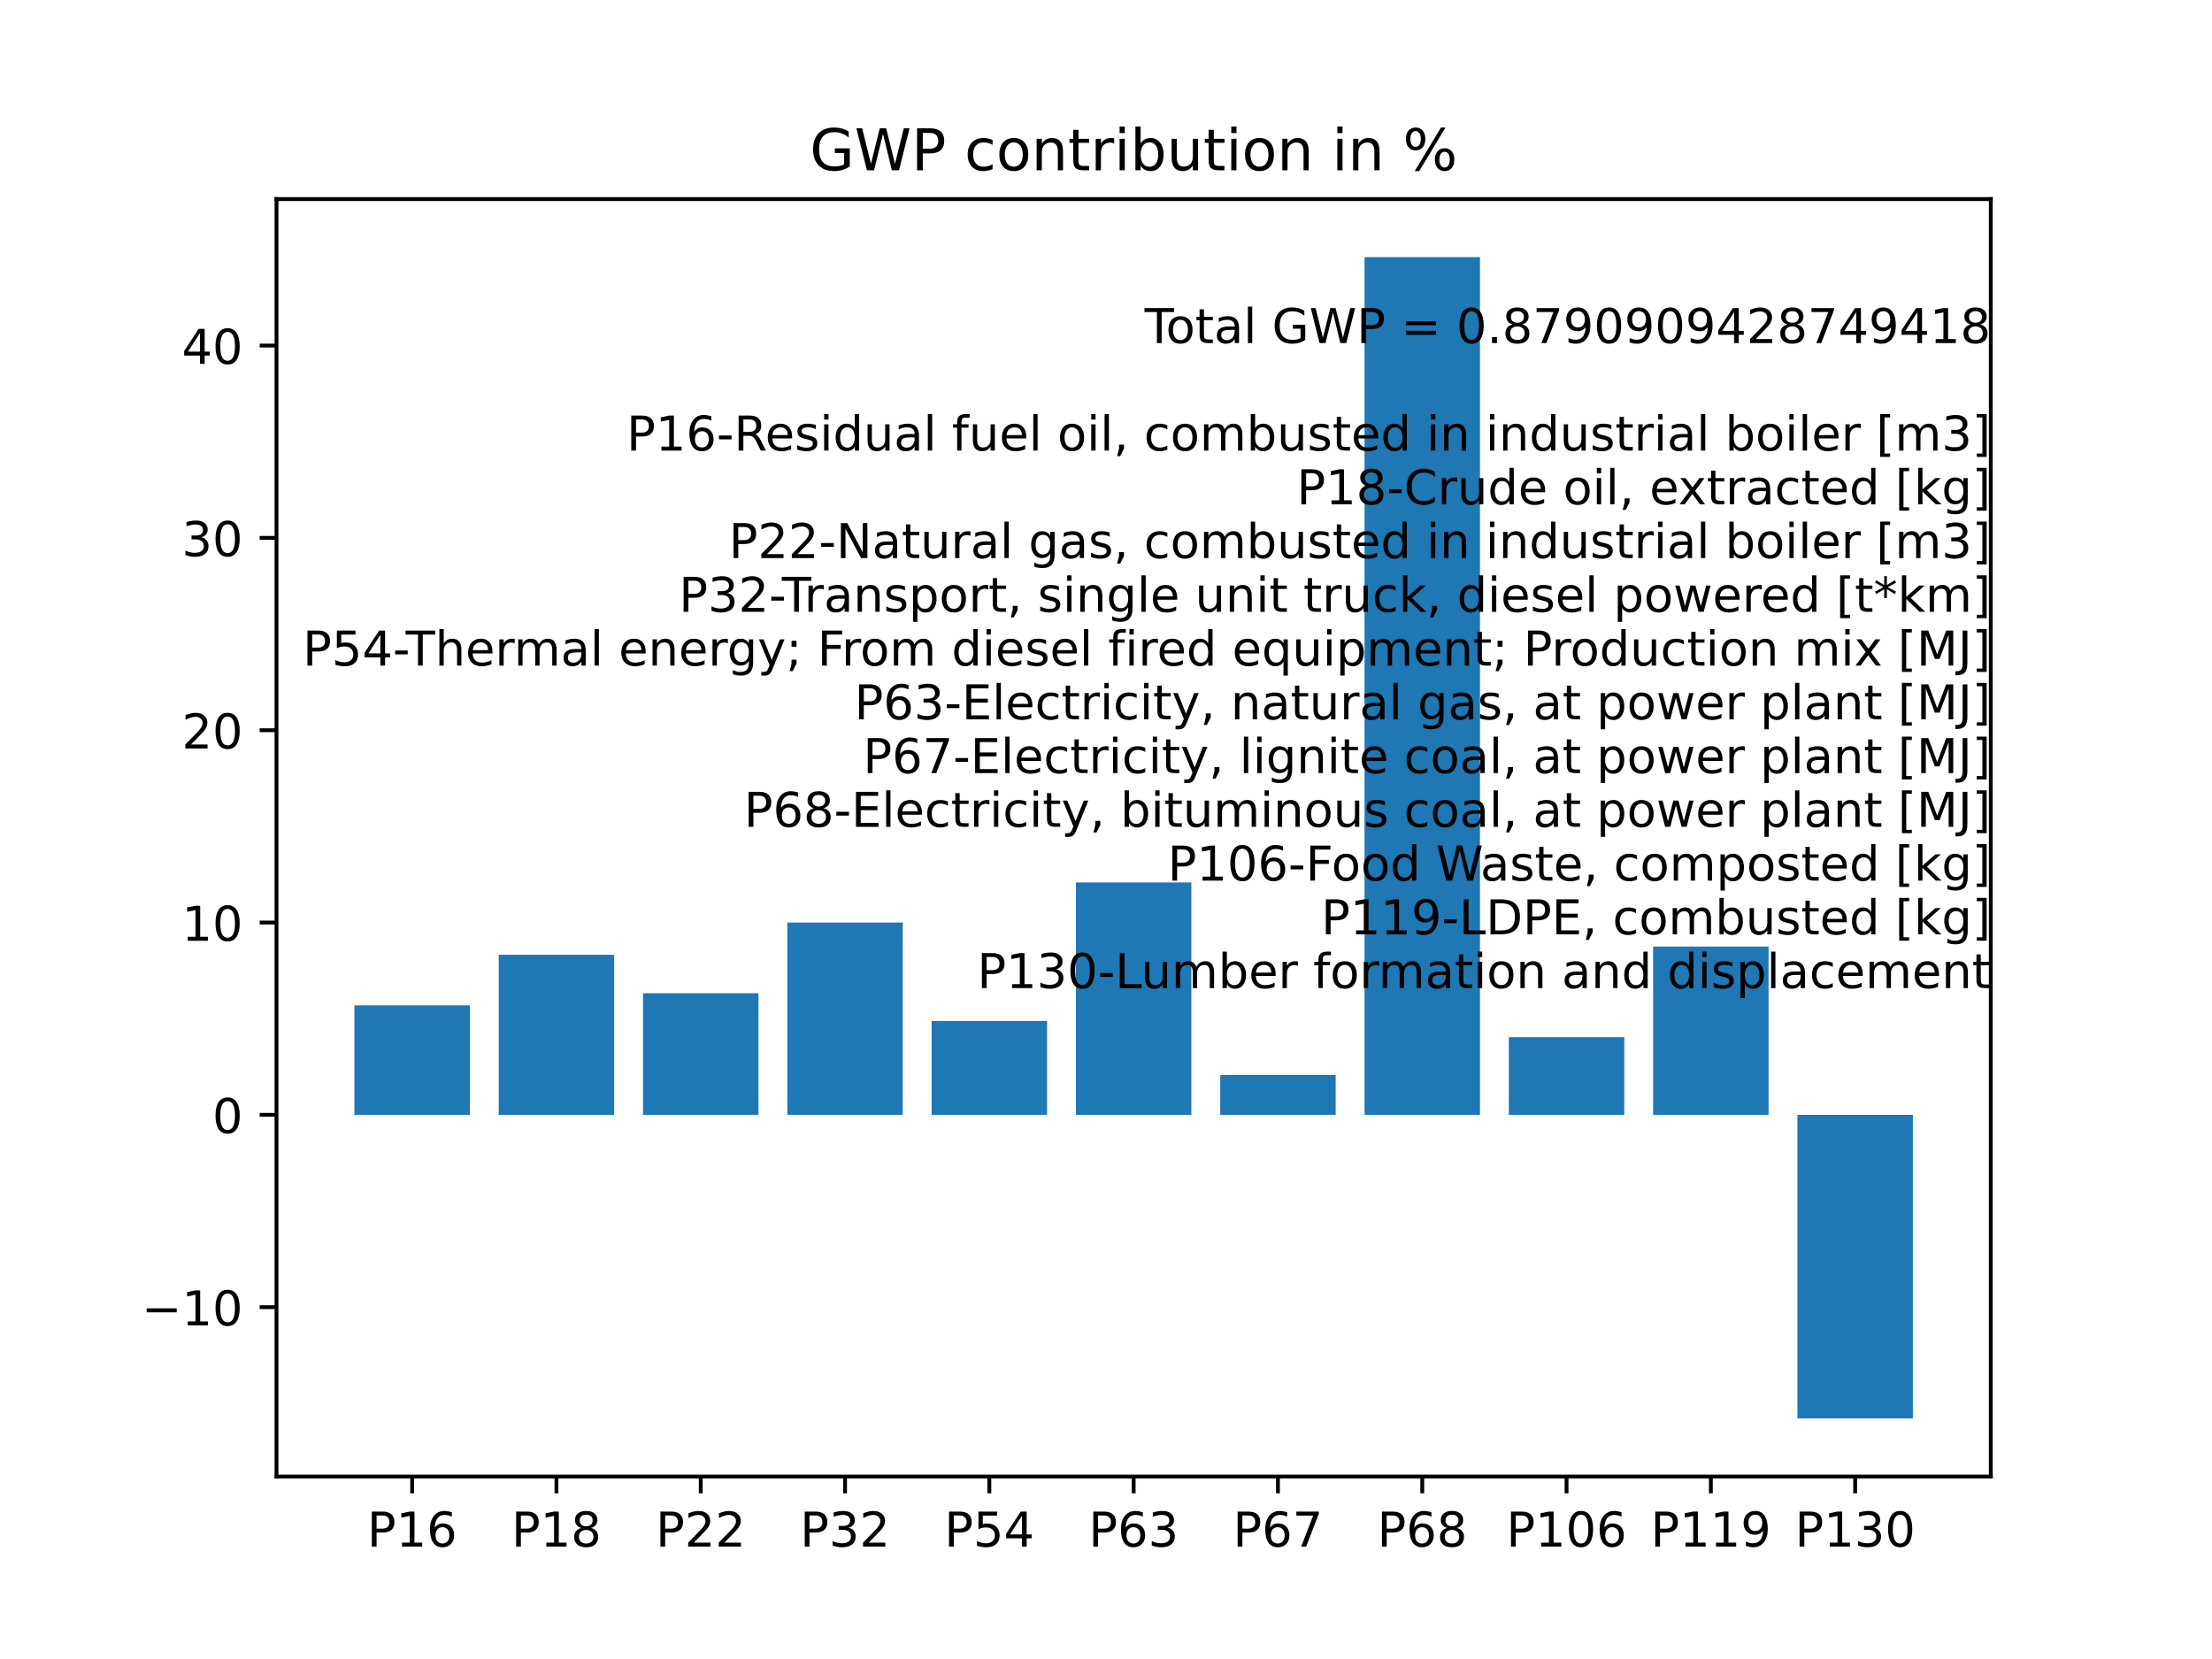 <?xml version="1.0" encoding="utf-8" standalone="no"?>
<!DOCTYPE svg PUBLIC "-//W3C//DTD SVG 1.1//EN"
  "http://www.w3.org/Graphics/SVG/1.1/DTD/svg11.dtd">
<!-- Created with matplotlib (https://matplotlib.org/) -->
<svg height="345.6pt" version="1.1" viewBox="0 0 460.8 345.6" width="460.8pt" xmlns="http://www.w3.org/2000/svg" xmlns:xlink="http://www.w3.org/1999/xlink">
 <defs>
  <style type="text/css">*{stroke-linecap:butt;stroke-linejoin:round;}</style>
 </defs>
 <g id="figure_1">
  <g id="patch_1">
   <path d="M 0 345.6 
L 460.8 345.6 
L 460.8 0 
L 0 0 
z
" style="fill:#ffffff;"/>
  </g>
  <g id="axes_1">
   <g id="patch_2">
    <path d="M 57.6 307.584 
L 414.72 307.584 
L 414.72 41.472 
L 57.6 41.472 
z
" style="fill:#ffffff;"/>
   </g>
   <g id="patch_3">
    <path clip-path="url(#pfc666e1c8d)" d="M 73.833 232.242 
L 97.881 232.242 
L 97.881 209.437 
L 73.833 209.437 
z
" style="fill:#1f77b4;"/>
   </g>
   <g id="patch_4">
    <path clip-path="url(#pfc666e1c8d)" d="M 103.893 232.242 
L 127.942 232.242 
L 127.942 198.892 
L 103.893 198.892 
z
" style="fill:#1f77b4;"/>
   </g>
   <g id="patch_5">
    <path clip-path="url(#pfc666e1c8d)" d="M 133.954 232.242 
L 158.002 232.242 
L 158.002 206.909 
L 133.954 206.909 
z
" style="fill:#1f77b4;"/>
   </g>
   <g id="patch_6">
    <path clip-path="url(#pfc666e1c8d)" d="M 164.015 232.242 
L 188.063 232.242 
L 188.063 192.187 
L 164.015 192.187 
z
" style="fill:#1f77b4;"/>
   </g>
   <g id="patch_7">
    <path clip-path="url(#pfc666e1c8d)" d="M 194.075 232.242 
L 218.124 232.242 
L 218.124 212.684 
L 194.075 212.684 
z
" style="fill:#1f77b4;"/>
   </g>
   <g id="patch_8">
    <path clip-path="url(#pfc666e1c8d)" d="M 224.136 232.242 
L 248.184 232.242 
L 248.184 183.837 
L 224.136 183.837 
z
" style="fill:#1f77b4;"/>
   </g>
   <g id="patch_9">
    <path clip-path="url(#pfc666e1c8d)" d="M 254.196 232.242 
L 278.245 232.242 
L 278.245 223.94 
L 254.196 223.94 
z
" style="fill:#1f77b4;"/>
   </g>
   <g id="patch_10">
    <path clip-path="url(#pfc666e1c8d)" d="M 284.257 232.242 
L 308.305 232.242 
L 308.305 53.568 
L 284.257 53.568 
z
" style="fill:#1f77b4;"/>
   </g>
   <g id="patch_11">
    <path clip-path="url(#pfc666e1c8d)" d="M 314.318 232.242 
L 338.366 232.242 
L 338.366 216.061 
L 314.318 216.061 
z
" style="fill:#1f77b4;"/>
   </g>
   <g id="patch_12">
    <path clip-path="url(#pfc666e1c8d)" d="M 344.378 232.242 
L 368.427 232.242 
L 368.427 197.184 
L 344.378 197.184 
z
" style="fill:#1f77b4;"/>
   </g>
   <g id="patch_13">
    <path clip-path="url(#pfc666e1c8d)" d="M 374.439 232.242 
L 398.487 232.242 
L 398.487 295.488 
L 374.439 295.488 
z
" style="fill:#1f77b4;"/>
   </g>
   <g id="matplotlib.axis_1">
    <g id="xtick_1">
     <g id="line2d_1">
      <defs>
       <path d="M 0 0 
L 0 3.5 
" id="m7dcd9d7872" style="stroke:#000000;stroke-width:0.8;"/>
      </defs>
      <g>
       <use style="stroke:#000000;stroke-width:0.8;" x="85.857" xlink:href="#m7dcd9d7872" y="307.584"/>
      </g>
     </g>
     <g id="text_1">
      <!-- P16 -->
      <g transform="translate(76.48 322.182)scale(0.1 -0.1)">
       <defs>
        <path d="M 19.672 64.797 
L 19.672 37.406 
L 32.078 37.406 
Q 38.969 37.406 42.719 40.969 
Q 46.484 44.531 46.484 51.125 
Q 46.484 57.672 42.719 61.234 
Q 38.969 64.797 32.078 64.797 
z
M 9.812 72.906 
L 32.078 72.906 
Q 44.344 72.906 50.609 67.359 
Q 56.891 61.812 56.891 51.125 
Q 56.891 40.328 50.609 34.812 
Q 44.344 29.297 32.078 29.297 
L 19.672 29.297 
L 19.672 0 
L 9.812 0 
z
" id="DejaVuSans-80"/>
        <path d="M 12.406 8.297 
L 28.516 8.297 
L 28.516 63.922 
L 10.984 60.406 
L 10.984 69.391 
L 28.422 72.906 
L 38.281 72.906 
L 38.281 8.297 
L 54.391 8.297 
L 54.391 0 
L 12.406 0 
z
" id="DejaVuSans-49"/>
        <path d="M 33.016 40.375 
Q 26.375 40.375 22.484 35.828 
Q 18.609 31.297 18.609 23.391 
Q 18.609 15.531 22.484 10.953 
Q 26.375 6.391 33.016 6.391 
Q 39.656 6.391 43.531 10.953 
Q 47.406 15.531 47.406 23.391 
Q 47.406 31.297 43.531 35.828 
Q 39.656 40.375 33.016 40.375 
z
M 52.594 71.297 
L 52.594 62.312 
Q 48.875 64.062 45.094 64.984 
Q 41.312 65.922 37.594 65.922 
Q 27.828 65.922 22.672 59.328 
Q 17.531 52.734 16.797 39.406 
Q 19.672 43.656 24.016 45.922 
Q 28.375 48.188 33.594 48.188 
Q 44.578 48.188 50.953 41.516 
Q 57.328 34.859 57.328 23.391 
Q 57.328 12.156 50.688 5.359 
Q 44.047 -1.422 33.016 -1.422 
Q 20.359 -1.422 13.672 8.266 
Q 6.984 17.969 6.984 36.375 
Q 6.984 53.656 15.188 63.938 
Q 23.391 74.219 37.203 74.219 
Q 40.922 74.219 44.703 73.484 
Q 48.484 72.75 52.594 71.297 
z
" id="DejaVuSans-54"/>
       </defs>
       <use xlink:href="#DejaVuSans-80"/>
       <use x="60.303" xlink:href="#DejaVuSans-49"/>
       <use x="123.926" xlink:href="#DejaVuSans-54"/>
      </g>
     </g>
    </g>
    <g id="xtick_2">
     <g id="line2d_2">
      <g>
       <use style="stroke:#000000;stroke-width:0.8;" x="115.918" xlink:href="#m7dcd9d7872" y="307.584"/>
      </g>
     </g>
     <g id="text_2">
      <!-- P18 -->
      <g transform="translate(106.54 322.182)scale(0.1 -0.1)">
       <defs>
        <path d="M 31.781 34.625 
Q 24.75 34.625 20.719 30.859 
Q 16.703 27.094 16.703 20.516 
Q 16.703 13.922 20.719 10.156 
Q 24.75 6.391 31.781 6.391 
Q 38.812 6.391 42.859 10.172 
Q 46.922 13.969 46.922 20.516 
Q 46.922 27.094 42.891 30.859 
Q 38.875 34.625 31.781 34.625 
z
M 21.922 38.812 
Q 15.578 40.375 12.031 44.719 
Q 8.5 49.078 8.5 55.328 
Q 8.5 64.062 14.719 69.141 
Q 20.953 74.219 31.781 74.219 
Q 42.672 74.219 48.875 69.141 
Q 55.078 64.062 55.078 55.328 
Q 55.078 49.078 51.531 44.719 
Q 48 40.375 41.703 38.812 
Q 48.828 37.156 52.797 32.312 
Q 56.781 27.484 56.781 20.516 
Q 56.781 9.906 50.312 4.234 
Q 43.844 -1.422 31.781 -1.422 
Q 19.734 -1.422 13.25 4.234 
Q 6.781 9.906 6.781 20.516 
Q 6.781 27.484 10.781 32.312 
Q 14.797 37.156 21.922 38.812 
z
M 18.312 54.391 
Q 18.312 48.734 21.844 45.562 
Q 25.391 42.391 31.781 42.391 
Q 38.141 42.391 41.719 45.562 
Q 45.312 48.734 45.312 54.391 
Q 45.312 60.062 41.719 63.234 
Q 38.141 66.406 31.781 66.406 
Q 25.391 66.406 21.844 63.234 
Q 18.312 60.062 18.312 54.391 
z
" id="DejaVuSans-56"/>
       </defs>
       <use xlink:href="#DejaVuSans-80"/>
       <use x="60.303" xlink:href="#DejaVuSans-49"/>
       <use x="123.926" xlink:href="#DejaVuSans-56"/>
      </g>
     </g>
    </g>
    <g id="xtick_3">
     <g id="line2d_3">
      <g>
       <use style="stroke:#000000;stroke-width:0.8;" x="145.978" xlink:href="#m7dcd9d7872" y="307.584"/>
      </g>
     </g>
     <g id="text_3">
      <!-- P22 -->
      <g transform="translate(136.601 322.182)scale(0.1 -0.1)">
       <defs>
        <path d="M 19.188 8.297 
L 53.609 8.297 
L 53.609 0 
L 7.328 0 
L 7.328 8.297 
Q 12.938 14.109 22.625 23.891 
Q 32.328 33.688 34.812 36.531 
Q 39.547 41.844 41.422 45.531 
Q 43.312 49.219 43.312 52.781 
Q 43.312 58.594 39.234 62.25 
Q 35.156 65.922 28.609 65.922 
Q 23.969 65.922 18.812 64.312 
Q 13.672 62.703 7.812 59.422 
L 7.812 69.391 
Q 13.766 71.781 18.938 73 
Q 24.125 74.219 28.422 74.219 
Q 39.75 74.219 46.484 68.547 
Q 53.219 62.891 53.219 53.422 
Q 53.219 48.922 51.531 44.891 
Q 49.859 40.875 45.406 35.406 
Q 44.188 33.984 37.641 27.219 
Q 31.109 20.453 19.188 8.297 
z
" id="DejaVuSans-50"/>
       </defs>
       <use xlink:href="#DejaVuSans-80"/>
       <use x="60.303" xlink:href="#DejaVuSans-50"/>
       <use x="123.926" xlink:href="#DejaVuSans-50"/>
      </g>
     </g>
    </g>
    <g id="xtick_4">
     <g id="line2d_4">
      <g>
       <use style="stroke:#000000;stroke-width:0.8;" x="176.039" xlink:href="#m7dcd9d7872" y="307.584"/>
      </g>
     </g>
     <g id="text_4">
      <!-- P32 -->
      <g transform="translate(166.661 322.182)scale(0.1 -0.1)">
       <defs>
        <path d="M 40.578 39.312 
Q 47.656 37.797 51.625 33 
Q 55.609 28.219 55.609 21.188 
Q 55.609 10.406 48.188 4.484 
Q 40.766 -1.422 27.094 -1.422 
Q 22.516 -1.422 17.656 -0.516 
Q 12.797 0.391 7.625 2.203 
L 7.625 11.719 
Q 11.719 9.328 16.594 8.109 
Q 21.484 6.891 26.812 6.891 
Q 36.078 6.891 40.938 10.547 
Q 45.797 14.203 45.797 21.188 
Q 45.797 27.641 41.281 31.266 
Q 36.766 34.906 28.719 34.906 
L 20.219 34.906 
L 20.219 43.016 
L 29.109 43.016 
Q 36.375 43.016 40.234 45.922 
Q 44.094 48.828 44.094 54.297 
Q 44.094 59.906 40.109 62.906 
Q 36.141 65.922 28.719 65.922 
Q 24.656 65.922 20.016 65.031 
Q 15.375 64.156 9.812 62.312 
L 9.812 71.094 
Q 15.438 72.656 20.344 73.438 
Q 25.25 74.219 29.594 74.219 
Q 40.828 74.219 47.359 69.109 
Q 53.906 64.016 53.906 55.328 
Q 53.906 49.266 50.438 45.094 
Q 46.969 40.922 40.578 39.312 
z
" id="DejaVuSans-51"/>
       </defs>
       <use xlink:href="#DejaVuSans-80"/>
       <use x="60.303" xlink:href="#DejaVuSans-51"/>
       <use x="123.926" xlink:href="#DejaVuSans-50"/>
      </g>
     </g>
    </g>
    <g id="xtick_5">
     <g id="line2d_5">
      <g>
       <use style="stroke:#000000;stroke-width:0.8;" x="206.099" xlink:href="#m7dcd9d7872" y="307.584"/>
      </g>
     </g>
     <g id="text_5">
      <!-- P54 -->
      <g transform="translate(196.722 322.182)scale(0.1 -0.1)">
       <defs>
        <path d="M 10.797 72.906 
L 49.516 72.906 
L 49.516 64.594 
L 19.828 64.594 
L 19.828 46.734 
Q 21.969 47.469 24.109 47.828 
Q 26.266 48.188 28.422 48.188 
Q 40.625 48.188 47.75 41.5 
Q 54.891 34.812 54.891 23.391 
Q 54.891 11.625 47.562 5.094 
Q 40.234 -1.422 26.906 -1.422 
Q 22.312 -1.422 17.547 -0.641 
Q 12.797 0.141 7.719 1.703 
L 7.719 11.625 
Q 12.109 9.234 16.797 8.062 
Q 21.484 6.891 26.703 6.891 
Q 35.156 6.891 40.078 11.328 
Q 45.016 15.766 45.016 23.391 
Q 45.016 31 40.078 35.438 
Q 35.156 39.891 26.703 39.891 
Q 22.75 39.891 18.812 39.016 
Q 14.891 38.141 10.797 36.281 
z
" id="DejaVuSans-53"/>
        <path d="M 37.797 64.312 
L 12.891 25.391 
L 37.797 25.391 
z
M 35.203 72.906 
L 47.609 72.906 
L 47.609 25.391 
L 58.016 25.391 
L 58.016 17.188 
L 47.609 17.188 
L 47.609 0 
L 37.797 0 
L 37.797 17.188 
L 4.891 17.188 
L 4.891 26.703 
z
" id="DejaVuSans-52"/>
       </defs>
       <use xlink:href="#DejaVuSans-80"/>
       <use x="60.303" xlink:href="#DejaVuSans-53"/>
       <use x="123.926" xlink:href="#DejaVuSans-52"/>
      </g>
     </g>
    </g>
    <g id="xtick_6">
     <g id="line2d_6">
      <g>
       <use style="stroke:#000000;stroke-width:0.8;" x="236.16" xlink:href="#m7dcd9d7872" y="307.584"/>
      </g>
     </g>
     <g id="text_6">
      <!-- P63 -->
      <g transform="translate(226.783 322.182)scale(0.1 -0.1)">
       <use xlink:href="#DejaVuSans-80"/>
       <use x="60.303" xlink:href="#DejaVuSans-54"/>
       <use x="123.926" xlink:href="#DejaVuSans-51"/>
      </g>
     </g>
    </g>
    <g id="xtick_7">
     <g id="line2d_7">
      <g>
       <use style="stroke:#000000;stroke-width:0.8;" x="266.221" xlink:href="#m7dcd9d7872" y="307.584"/>
      </g>
     </g>
     <g id="text_7">
      <!-- P67 -->
      <g transform="translate(256.843 322.182)scale(0.1 -0.1)">
       <defs>
        <path d="M 8.203 72.906 
L 55.078 72.906 
L 55.078 68.703 
L 28.609 0 
L 18.312 0 
L 43.219 64.594 
L 8.203 64.594 
z
" id="DejaVuSans-55"/>
       </defs>
       <use xlink:href="#DejaVuSans-80"/>
       <use x="60.303" xlink:href="#DejaVuSans-54"/>
       <use x="123.926" xlink:href="#DejaVuSans-55"/>
      </g>
     </g>
    </g>
    <g id="xtick_8">
     <g id="line2d_8">
      <g>
       <use style="stroke:#000000;stroke-width:0.8;" x="296.281" xlink:href="#m7dcd9d7872" y="307.584"/>
      </g>
     </g>
     <g id="text_8">
      <!-- P68 -->
      <g transform="translate(286.904 322.182)scale(0.1 -0.1)">
       <use xlink:href="#DejaVuSans-80"/>
       <use x="60.303" xlink:href="#DejaVuSans-54"/>
       <use x="123.926" xlink:href="#DejaVuSans-56"/>
      </g>
     </g>
    </g>
    <g id="xtick_9">
     <g id="line2d_9">
      <g>
       <use style="stroke:#000000;stroke-width:0.8;" x="326.342" xlink:href="#m7dcd9d7872" y="307.584"/>
      </g>
     </g>
     <g id="text_9">
      <!-- P106 -->
      <g transform="translate(313.783 322.182)scale(0.1 -0.1)">
       <defs>
        <path d="M 31.781 66.406 
Q 24.172 66.406 20.328 58.906 
Q 16.5 51.422 16.5 36.375 
Q 16.5 21.391 20.328 13.891 
Q 24.172 6.391 31.781 6.391 
Q 39.453 6.391 43.281 13.891 
Q 47.125 21.391 47.125 36.375 
Q 47.125 51.422 43.281 58.906 
Q 39.453 66.406 31.781 66.406 
z
M 31.781 74.219 
Q 44.047 74.219 50.516 64.516 
Q 56.984 54.828 56.984 36.375 
Q 56.984 17.969 50.516 8.266 
Q 44.047 -1.422 31.781 -1.422 
Q 19.531 -1.422 13.062 8.266 
Q 6.594 17.969 6.594 36.375 
Q 6.594 54.828 13.062 64.516 
Q 19.531 74.219 31.781 74.219 
z
" id="DejaVuSans-48"/>
       </defs>
       <use xlink:href="#DejaVuSans-80"/>
       <use x="60.303" xlink:href="#DejaVuSans-49"/>
       <use x="123.926" xlink:href="#DejaVuSans-48"/>
       <use x="187.549" xlink:href="#DejaVuSans-54"/>
      </g>
     </g>
    </g>
    <g id="xtick_10">
     <g id="line2d_10">
      <g>
       <use style="stroke:#000000;stroke-width:0.8;" x="356.402" xlink:href="#m7dcd9d7872" y="307.584"/>
      </g>
     </g>
     <g id="text_10">
      <!-- P119 -->
      <g transform="translate(343.844 322.182)scale(0.1 -0.1)">
       <defs>
        <path d="M 10.984 1.516 
L 10.984 10.5 
Q 14.703 8.734 18.5 7.812 
Q 22.312 6.891 25.984 6.891 
Q 35.75 6.891 40.891 13.453 
Q 46.047 20.016 46.781 33.406 
Q 43.953 29.203 39.594 26.953 
Q 35.25 24.703 29.984 24.703 
Q 19.047 24.703 12.672 31.312 
Q 6.297 37.938 6.297 49.422 
Q 6.297 60.641 12.938 67.422 
Q 19.578 74.219 30.609 74.219 
Q 43.266 74.219 49.922 64.516 
Q 56.594 54.828 56.594 36.375 
Q 56.594 19.141 48.406 8.859 
Q 40.234 -1.422 26.422 -1.422 
Q 22.703 -1.422 18.891 -0.688 
Q 15.094 0.047 10.984 1.516 
z
M 30.609 32.422 
Q 37.25 32.422 41.125 36.953 
Q 45.016 41.5 45.016 49.422 
Q 45.016 57.281 41.125 61.844 
Q 37.25 66.406 30.609 66.406 
Q 23.969 66.406 20.094 61.844 
Q 16.219 57.281 16.219 49.422 
Q 16.219 41.5 20.094 36.953 
Q 23.969 32.422 30.609 32.422 
z
" id="DejaVuSans-57"/>
       </defs>
       <use xlink:href="#DejaVuSans-80"/>
       <use x="60.303" xlink:href="#DejaVuSans-49"/>
       <use x="123.926" xlink:href="#DejaVuSans-49"/>
       <use x="187.549" xlink:href="#DejaVuSans-57"/>
      </g>
     </g>
    </g>
    <g id="xtick_11">
     <g id="line2d_11">
      <g>
       <use style="stroke:#000000;stroke-width:0.8;" x="386.463" xlink:href="#m7dcd9d7872" y="307.584"/>
      </g>
     </g>
     <g id="text_11">
      <!-- P130 -->
      <g transform="translate(373.904 322.182)scale(0.1 -0.1)">
       <use xlink:href="#DejaVuSans-80"/>
       <use x="60.303" xlink:href="#DejaVuSans-49"/>
       <use x="123.926" xlink:href="#DejaVuSans-51"/>
       <use x="187.549" xlink:href="#DejaVuSans-48"/>
      </g>
     </g>
    </g>
   </g>
   <g id="matplotlib.axis_2">
    <g id="ytick_1">
     <g id="line2d_12">
      <defs>
       <path d="M 0 0 
L -3.5 0 
" id="m8ed28d66dc" style="stroke:#000000;stroke-width:0.8;"/>
      </defs>
      <g>
       <use style="stroke:#000000;stroke-width:0.8;" x="57.6" xlink:href="#m8ed28d66dc" y="272.305"/>
      </g>
     </g>
     <g id="text_12">
      <!-- −10 -->
      <g transform="translate(29.495 276.104)scale(0.1 -0.1)">
       <defs>
        <path d="M 10.594 35.5 
L 73.188 35.5 
L 73.188 27.203 
L 10.594 27.203 
z
" id="DejaVuSans-8722"/>
       </defs>
       <use xlink:href="#DejaVuSans-8722"/>
       <use x="83.789" xlink:href="#DejaVuSans-49"/>
       <use x="147.412" xlink:href="#DejaVuSans-48"/>
      </g>
     </g>
    </g>
    <g id="ytick_2">
     <g id="line2d_13">
      <g>
       <use style="stroke:#000000;stroke-width:0.8;" x="57.6" xlink:href="#m8ed28d66dc" y="232.242"/>
      </g>
     </g>
     <g id="text_13">
      <!-- 0 -->
      <g transform="translate(44.237 236.041)scale(0.1 -0.1)">
       <use xlink:href="#DejaVuSans-48"/>
      </g>
     </g>
    </g>
    <g id="ytick_3">
     <g id="line2d_14">
      <g>
       <use style="stroke:#000000;stroke-width:0.8;" x="57.6" xlink:href="#m8ed28d66dc" y="192.18"/>
      </g>
     </g>
     <g id="text_14">
      <!-- 10 -->
      <g transform="translate(37.875 195.979)scale(0.1 -0.1)">
       <use xlink:href="#DejaVuSans-49"/>
       <use x="63.623" xlink:href="#DejaVuSans-48"/>
      </g>
     </g>
    </g>
    <g id="ytick_4">
     <g id="line2d_15">
      <g>
       <use style="stroke:#000000;stroke-width:0.8;" x="57.6" xlink:href="#m8ed28d66dc" y="152.118"/>
      </g>
     </g>
     <g id="text_15">
      <!-- 20 -->
      <g transform="translate(37.875 155.917)scale(0.1 -0.1)">
       <use xlink:href="#DejaVuSans-50"/>
       <use x="63.623" xlink:href="#DejaVuSans-48"/>
      </g>
     </g>
    </g>
    <g id="ytick_5">
     <g id="line2d_16">
      <g>
       <use style="stroke:#000000;stroke-width:0.8;" x="57.6" xlink:href="#m8ed28d66dc" y="112.055"/>
      </g>
     </g>
     <g id="text_16">
      <!-- 30 -->
      <g transform="translate(37.875 115.855)scale(0.1 -0.1)">
       <use xlink:href="#DejaVuSans-51"/>
       <use x="63.623" xlink:href="#DejaVuSans-48"/>
      </g>
     </g>
    </g>
    <g id="ytick_6">
     <g id="line2d_17">
      <g>
       <use style="stroke:#000000;stroke-width:0.8;" x="57.6" xlink:href="#m8ed28d66dc" y="71.993"/>
      </g>
     </g>
     <g id="text_17">
      <!-- 40 -->
      <g transform="translate(37.875 75.792)scale(0.1 -0.1)">
       <use xlink:href="#DejaVuSans-52"/>
       <use x="63.623" xlink:href="#DejaVuSans-48"/>
      </g>
     </g>
    </g>
   </g>
   <g id="patch_14">
    <path d="M 57.6 307.584 
L 57.6 41.472 
" style="fill:none;stroke:#000000;stroke-linecap:square;stroke-linejoin:miter;stroke-width:0.8;"/>
   </g>
   <g id="patch_15">
    <path d="M 414.72 307.584 
L 414.72 41.472 
" style="fill:none;stroke:#000000;stroke-linecap:square;stroke-linejoin:miter;stroke-width:0.8;"/>
   </g>
   <g id="patch_16">
    <path d="M 57.6 307.584 
L 414.72 307.584 
" style="fill:none;stroke:#000000;stroke-linecap:square;stroke-linejoin:miter;stroke-width:0.8;"/>
   </g>
   <g id="patch_17">
    <path d="M 57.6 41.472 
L 414.72 41.472 
" style="fill:none;stroke:#000000;stroke-linecap:square;stroke-linejoin:miter;stroke-width:0.8;"/>
   </g>
   <g id="text_18">
    <!--  -->
    <g transform="translate(414.72 49.07)scale(0.1 -0.1)"/>
    <!--  -->
    <g transform="translate(414.72 60.268)scale(0.1 -0.1)"/>
    <!--  Total GWP = 0.8790909428749418 -->
    <g transform="translate(235.268 71.466)scale(0.1 -0.1)">
     <defs>
      <path id="DejaVuSans-32"/>
      <path d="M -0.297 72.906 
L 61.375 72.906 
L 61.375 64.594 
L 35.5 64.594 
L 35.5 0 
L 25.594 0 
L 25.594 64.594 
L -0.297 64.594 
z
" id="DejaVuSans-84"/>
      <path d="M 30.609 48.391 
Q 23.391 48.391 19.188 42.75 
Q 14.984 37.109 14.984 27.297 
Q 14.984 17.484 19.156 11.844 
Q 23.344 6.203 30.609 6.203 
Q 37.797 6.203 41.984 11.859 
Q 46.188 17.531 46.188 27.297 
Q 46.188 37.016 41.984 42.703 
Q 37.797 48.391 30.609 48.391 
z
M 30.609 56 
Q 42.328 56 49.016 48.375 
Q 55.719 40.766 55.719 27.297 
Q 55.719 13.875 49.016 6.219 
Q 42.328 -1.422 30.609 -1.422 
Q 18.844 -1.422 12.172 6.219 
Q 5.516 13.875 5.516 27.297 
Q 5.516 40.766 12.172 48.375 
Q 18.844 56 30.609 56 
z
" id="DejaVuSans-111"/>
      <path d="M 18.312 70.219 
L 18.312 54.688 
L 36.812 54.688 
L 36.812 47.703 
L 18.312 47.703 
L 18.312 18.016 
Q 18.312 11.328 20.141 9.422 
Q 21.969 7.516 27.594 7.516 
L 36.812 7.516 
L 36.812 0 
L 27.594 0 
Q 17.188 0 13.234 3.875 
Q 9.281 7.766 9.281 18.016 
L 9.281 47.703 
L 2.688 47.703 
L 2.688 54.688 
L 9.281 54.688 
L 9.281 70.219 
z
" id="DejaVuSans-116"/>
      <path d="M 34.281 27.484 
Q 23.391 27.484 19.188 25 
Q 14.984 22.516 14.984 16.5 
Q 14.984 11.719 18.141 8.906 
Q 21.297 6.109 26.703 6.109 
Q 34.188 6.109 38.703 11.406 
Q 43.219 16.703 43.219 25.484 
L 43.219 27.484 
z
M 52.203 31.203 
L 52.203 0 
L 43.219 0 
L 43.219 8.297 
Q 40.141 3.328 35.547 0.953 
Q 30.953 -1.422 24.312 -1.422 
Q 15.922 -1.422 10.953 3.297 
Q 6 8.016 6 15.922 
Q 6 25.141 12.172 29.828 
Q 18.359 34.516 30.609 34.516 
L 43.219 34.516 
L 43.219 35.406 
Q 43.219 41.609 39.141 45 
Q 35.062 48.391 27.688 48.391 
Q 23 48.391 18.547 47.266 
Q 14.109 46.141 10.016 43.891 
L 10.016 52.203 
Q 14.938 54.109 19.578 55.047 
Q 24.219 56 28.609 56 
Q 40.484 56 46.344 49.844 
Q 52.203 43.703 52.203 31.203 
z
" id="DejaVuSans-97"/>
      <path d="M 9.422 75.984 
L 18.406 75.984 
L 18.406 0 
L 9.422 0 
z
" id="DejaVuSans-108"/>
      <path d="M 59.516 10.406 
L 59.516 29.984 
L 43.406 29.984 
L 43.406 38.094 
L 69.281 38.094 
L 69.281 6.781 
Q 63.578 2.734 56.688 0.656 
Q 49.812 -1.422 42 -1.422 
Q 24.906 -1.422 15.25 8.562 
Q 5.609 18.562 5.609 36.375 
Q 5.609 54.25 15.25 64.234 
Q 24.906 74.219 42 74.219 
Q 49.125 74.219 55.547 72.453 
Q 61.969 70.703 67.391 67.281 
L 67.391 56.781 
Q 61.922 61.422 55.766 63.766 
Q 49.609 66.109 42.828 66.109 
Q 29.438 66.109 22.719 58.641 
Q 16.016 51.172 16.016 36.375 
Q 16.016 21.625 22.719 14.156 
Q 29.438 6.688 42.828 6.688 
Q 48.047 6.688 52.141 7.594 
Q 56.25 8.5 59.516 10.406 
z
" id="DejaVuSans-71"/>
      <path d="M 3.328 72.906 
L 13.281 72.906 
L 28.609 11.281 
L 43.891 72.906 
L 54.984 72.906 
L 70.312 11.281 
L 85.594 72.906 
L 95.609 72.906 
L 77.297 0 
L 64.891 0 
L 49.516 63.281 
L 33.984 0 
L 21.578 0 
z
" id="DejaVuSans-87"/>
      <path d="M 10.594 45.406 
L 73.188 45.406 
L 73.188 37.203 
L 10.594 37.203 
z
M 10.594 25.484 
L 73.188 25.484 
L 73.188 17.188 
L 10.594 17.188 
z
" id="DejaVuSans-61"/>
      <path d="M 10.688 12.406 
L 21 12.406 
L 21 0 
L 10.688 0 
z
" id="DejaVuSans-46"/>
     </defs>
     <use xlink:href="#DejaVuSans-32"/>
     <use x="31.787" xlink:href="#DejaVuSans-84"/>
     <use x="75.871" xlink:href="#DejaVuSans-111"/>
     <use x="137.053" xlink:href="#DejaVuSans-116"/>
     <use x="176.262" xlink:href="#DejaVuSans-97"/>
     <use x="237.541" xlink:href="#DejaVuSans-108"/>
     <use x="265.324" xlink:href="#DejaVuSans-32"/>
     <use x="297.111" xlink:href="#DejaVuSans-71"/>
     <use x="374.602" xlink:href="#DejaVuSans-87"/>
     <use x="473.479" xlink:href="#DejaVuSans-80"/>
     <use x="533.781" xlink:href="#DejaVuSans-32"/>
     <use x="565.568" xlink:href="#DejaVuSans-61"/>
     <use x="649.357" xlink:href="#DejaVuSans-32"/>
     <use x="681.145" xlink:href="#DejaVuSans-48"/>
     <use x="744.768" xlink:href="#DejaVuSans-46"/>
     <use x="776.555" xlink:href="#DejaVuSans-56"/>
     <use x="840.178" xlink:href="#DejaVuSans-55"/>
     <use x="903.801" xlink:href="#DejaVuSans-57"/>
     <use x="967.424" xlink:href="#DejaVuSans-48"/>
     <use x="1031.047" xlink:href="#DejaVuSans-57"/>
     <use x="1094.67" xlink:href="#DejaVuSans-48"/>
     <use x="1158.293" xlink:href="#DejaVuSans-57"/>
     <use x="1221.916" xlink:href="#DejaVuSans-52"/>
     <use x="1285.539" xlink:href="#DejaVuSans-50"/>
     <use x="1349.162" xlink:href="#DejaVuSans-56"/>
     <use x="1412.785" xlink:href="#DejaVuSans-55"/>
     <use x="1476.408" xlink:href="#DejaVuSans-52"/>
     <use x="1540.031" xlink:href="#DejaVuSans-57"/>
     <use x="1603.654" xlink:href="#DejaVuSans-52"/>
     <use x="1667.277" xlink:href="#DejaVuSans-49"/>
     <use x="1730.9" xlink:href="#DejaVuSans-56"/>
    </g>
    <!--  -->
    <g transform="translate(414.72 82.664)scale(0.1 -0.1)"/>
    <!-- P16-Residual fuel oil, combusted in industrial boiler [m3] -->
    <g transform="translate(130.526 93.862)scale(0.1 -0.1)">
     <defs>
      <path d="M 4.891 31.391 
L 31.203 31.391 
L 31.203 23.391 
L 4.891 23.391 
z
" id="DejaVuSans-45"/>
      <path d="M 44.391 34.188 
Q 47.562 33.109 50.562 29.594 
Q 53.562 26.078 56.594 19.922 
L 66.609 0 
L 56 0 
L 46.688 18.703 
Q 43.062 26.031 39.672 28.422 
Q 36.281 30.812 30.422 30.812 
L 19.672 30.812 
L 19.672 0 
L 9.812 0 
L 9.812 72.906 
L 32.078 72.906 
Q 44.578 72.906 50.734 67.672 
Q 56.891 62.453 56.891 51.906 
Q 56.891 45.016 53.688 40.469 
Q 50.484 35.938 44.391 34.188 
z
M 19.672 64.797 
L 19.672 38.922 
L 32.078 38.922 
Q 39.203 38.922 42.844 42.219 
Q 46.484 45.516 46.484 51.906 
Q 46.484 58.297 42.844 61.547 
Q 39.203 64.797 32.078 64.797 
z
" id="DejaVuSans-82"/>
      <path d="M 56.203 29.594 
L 56.203 25.203 
L 14.891 25.203 
Q 15.484 15.922 20.484 11.062 
Q 25.484 6.203 34.422 6.203 
Q 39.594 6.203 44.453 7.469 
Q 49.312 8.734 54.109 11.281 
L 54.109 2.781 
Q 49.266 0.734 44.188 -0.344 
Q 39.109 -1.422 33.891 -1.422 
Q 20.797 -1.422 13.156 6.188 
Q 5.516 13.812 5.516 26.812 
Q 5.516 40.234 12.766 48.109 
Q 20.016 56 32.328 56 
Q 43.359 56 49.781 48.891 
Q 56.203 41.797 56.203 29.594 
z
M 47.219 32.234 
Q 47.125 39.594 43.094 43.984 
Q 39.062 48.391 32.422 48.391 
Q 24.906 48.391 20.391 44.141 
Q 15.875 39.891 15.188 32.172 
z
" id="DejaVuSans-101"/>
      <path d="M 44.281 53.078 
L 44.281 44.578 
Q 40.484 46.531 36.375 47.5 
Q 32.281 48.484 27.875 48.484 
Q 21.188 48.484 17.844 46.438 
Q 14.5 44.391 14.5 40.281 
Q 14.5 37.156 16.891 35.375 
Q 19.281 33.594 26.516 31.984 
L 29.594 31.297 
Q 39.156 29.25 43.188 25.516 
Q 47.219 21.781 47.219 15.094 
Q 47.219 7.469 41.188 3.016 
Q 35.156 -1.422 24.609 -1.422 
Q 20.219 -1.422 15.453 -0.562 
Q 10.688 0.297 5.422 2 
L 5.422 11.281 
Q 10.406 8.688 15.234 7.391 
Q 20.062 6.109 24.812 6.109 
Q 31.156 6.109 34.562 8.281 
Q 37.984 10.453 37.984 14.406 
Q 37.984 18.062 35.516 20.016 
Q 33.062 21.969 24.703 23.781 
L 21.578 24.516 
Q 13.234 26.266 9.516 29.906 
Q 5.812 33.547 5.812 39.891 
Q 5.812 47.609 11.281 51.797 
Q 16.75 56 26.812 56 
Q 31.781 56 36.172 55.266 
Q 40.578 54.547 44.281 53.078 
z
" id="DejaVuSans-115"/>
      <path d="M 9.422 54.688 
L 18.406 54.688 
L 18.406 0 
L 9.422 0 
z
M 9.422 75.984 
L 18.406 75.984 
L 18.406 64.594 
L 9.422 64.594 
z
" id="DejaVuSans-105"/>
      <path d="M 45.406 46.391 
L 45.406 75.984 
L 54.391 75.984 
L 54.391 0 
L 45.406 0 
L 45.406 8.203 
Q 42.578 3.328 38.25 0.953 
Q 33.938 -1.422 27.875 -1.422 
Q 17.969 -1.422 11.734 6.484 
Q 5.516 14.406 5.516 27.297 
Q 5.516 40.188 11.734 48.094 
Q 17.969 56 27.875 56 
Q 33.938 56 38.25 53.625 
Q 42.578 51.266 45.406 46.391 
z
M 14.797 27.297 
Q 14.797 17.391 18.875 11.75 
Q 22.953 6.109 30.078 6.109 
Q 37.203 6.109 41.297 11.75 
Q 45.406 17.391 45.406 27.297 
Q 45.406 37.203 41.297 42.844 
Q 37.203 48.484 30.078 48.484 
Q 22.953 48.484 18.875 42.844 
Q 14.797 37.203 14.797 27.297 
z
" id="DejaVuSans-100"/>
      <path d="M 8.5 21.578 
L 8.5 54.688 
L 17.484 54.688 
L 17.484 21.922 
Q 17.484 14.156 20.5 10.266 
Q 23.531 6.391 29.594 6.391 
Q 36.859 6.391 41.078 11.031 
Q 45.312 15.672 45.312 23.688 
L 45.312 54.688 
L 54.297 54.688 
L 54.297 0 
L 45.312 0 
L 45.312 8.406 
Q 42.047 3.422 37.719 1 
Q 33.406 -1.422 27.688 -1.422 
Q 18.266 -1.422 13.375 4.438 
Q 8.5 10.297 8.5 21.578 
z
M 31.109 56 
z
" id="DejaVuSans-117"/>
      <path d="M 37.109 75.984 
L 37.109 68.5 
L 28.516 68.5 
Q 23.688 68.5 21.797 66.547 
Q 19.922 64.594 19.922 59.516 
L 19.922 54.688 
L 34.719 54.688 
L 34.719 47.703 
L 19.922 47.703 
L 19.922 0 
L 10.891 0 
L 10.891 47.703 
L 2.297 47.703 
L 2.297 54.688 
L 10.891 54.688 
L 10.891 58.5 
Q 10.891 67.625 15.141 71.797 
Q 19.391 75.984 28.609 75.984 
z
" id="DejaVuSans-102"/>
      <path d="M 11.719 12.406 
L 22.016 12.406 
L 22.016 4 
L 14.016 -11.625 
L 7.719 -11.625 
L 11.719 4 
z
" id="DejaVuSans-44"/>
      <path d="M 48.781 52.594 
L 48.781 44.188 
Q 44.969 46.297 41.141 47.344 
Q 37.312 48.391 33.406 48.391 
Q 24.656 48.391 19.812 42.844 
Q 14.984 37.312 14.984 27.297 
Q 14.984 17.281 19.812 11.734 
Q 24.656 6.203 33.406 6.203 
Q 37.312 6.203 41.141 7.25 
Q 44.969 8.297 48.781 10.406 
L 48.781 2.094 
Q 45.016 0.344 40.984 -0.531 
Q 36.969 -1.422 32.422 -1.422 
Q 20.062 -1.422 12.781 6.344 
Q 5.516 14.109 5.516 27.297 
Q 5.516 40.672 12.859 48.328 
Q 20.219 56 33.016 56 
Q 37.156 56 41.109 55.141 
Q 45.062 54.297 48.781 52.594 
z
" id="DejaVuSans-99"/>
      <path d="M 52 44.188 
Q 55.375 50.25 60.062 53.125 
Q 64.75 56 71.094 56 
Q 79.641 56 84.281 50.016 
Q 88.922 44.047 88.922 33.016 
L 88.922 0 
L 79.891 0 
L 79.891 32.719 
Q 79.891 40.578 77.094 44.375 
Q 74.312 48.188 68.609 48.188 
Q 61.625 48.188 57.562 43.547 
Q 53.516 38.922 53.516 30.906 
L 53.516 0 
L 44.484 0 
L 44.484 32.719 
Q 44.484 40.625 41.703 44.406 
Q 38.922 48.188 33.109 48.188 
Q 26.219 48.188 22.156 43.531 
Q 18.109 38.875 18.109 30.906 
L 18.109 0 
L 9.078 0 
L 9.078 54.688 
L 18.109 54.688 
L 18.109 46.188 
Q 21.188 51.219 25.484 53.609 
Q 29.781 56 35.688 56 
Q 41.656 56 45.828 52.969 
Q 50 49.953 52 44.188 
z
" id="DejaVuSans-109"/>
      <path d="M 48.688 27.297 
Q 48.688 37.203 44.609 42.844 
Q 40.531 48.484 33.406 48.484 
Q 26.266 48.484 22.188 42.844 
Q 18.109 37.203 18.109 27.297 
Q 18.109 17.391 22.188 11.75 
Q 26.266 6.109 33.406 6.109 
Q 40.531 6.109 44.609 11.75 
Q 48.688 17.391 48.688 27.297 
z
M 18.109 46.391 
Q 20.953 51.266 25.266 53.625 
Q 29.594 56 35.594 56 
Q 45.562 56 51.781 48.094 
Q 58.016 40.188 58.016 27.297 
Q 58.016 14.406 51.781 6.484 
Q 45.562 -1.422 35.594 -1.422 
Q 29.594 -1.422 25.266 0.953 
Q 20.953 3.328 18.109 8.203 
L 18.109 0 
L 9.078 0 
L 9.078 75.984 
L 18.109 75.984 
z
" id="DejaVuSans-98"/>
      <path d="M 54.891 33.016 
L 54.891 0 
L 45.906 0 
L 45.906 32.719 
Q 45.906 40.484 42.875 44.328 
Q 39.844 48.188 33.797 48.188 
Q 26.516 48.188 22.312 43.547 
Q 18.109 38.922 18.109 30.906 
L 18.109 0 
L 9.078 0 
L 9.078 54.688 
L 18.109 54.688 
L 18.109 46.188 
Q 21.344 51.125 25.703 53.562 
Q 30.078 56 35.797 56 
Q 45.219 56 50.047 50.172 
Q 54.891 44.344 54.891 33.016 
z
" id="DejaVuSans-110"/>
      <path d="M 41.109 46.297 
Q 39.594 47.172 37.812 47.578 
Q 36.031 48 33.891 48 
Q 26.266 48 22.188 43.047 
Q 18.109 38.094 18.109 28.812 
L 18.109 0 
L 9.078 0 
L 9.078 54.688 
L 18.109 54.688 
L 18.109 46.188 
Q 20.953 51.172 25.484 53.578 
Q 30.031 56 36.531 56 
Q 37.453 56 38.578 55.875 
Q 39.703 55.766 41.062 55.516 
z
" id="DejaVuSans-114"/>
      <path d="M 8.594 75.984 
L 29.297 75.984 
L 29.297 69 
L 17.578 69 
L 17.578 -6.203 
L 29.297 -6.203 
L 29.297 -13.188 
L 8.594 -13.188 
z
" id="DejaVuSans-91"/>
      <path d="M 30.422 75.984 
L 30.422 -13.188 
L 9.719 -13.188 
L 9.719 -6.203 
L 21.391 -6.203 
L 21.391 69 
L 9.719 69 
L 9.719 75.984 
z
" id="DejaVuSans-93"/>
     </defs>
     <use xlink:href="#DejaVuSans-80"/>
     <use x="60.303" xlink:href="#DejaVuSans-49"/>
     <use x="123.926" xlink:href="#DejaVuSans-54"/>
     <use x="187.549" xlink:href="#DejaVuSans-45"/>
     <use x="223.633" xlink:href="#DejaVuSans-82"/>
     <use x="288.615" xlink:href="#DejaVuSans-101"/>
     <use x="350.139" xlink:href="#DejaVuSans-115"/>
     <use x="402.238" xlink:href="#DejaVuSans-105"/>
     <use x="430.021" xlink:href="#DejaVuSans-100"/>
     <use x="493.498" xlink:href="#DejaVuSans-117"/>
     <use x="556.877" xlink:href="#DejaVuSans-97"/>
     <use x="618.156" xlink:href="#DejaVuSans-108"/>
     <use x="645.939" xlink:href="#DejaVuSans-32"/>
     <use x="677.727" xlink:href="#DejaVuSans-102"/>
     <use x="712.932" xlink:href="#DejaVuSans-117"/>
     <use x="776.311" xlink:href="#DejaVuSans-101"/>
     <use x="837.834" xlink:href="#DejaVuSans-108"/>
     <use x="865.617" xlink:href="#DejaVuSans-32"/>
     <use x="897.404" xlink:href="#DejaVuSans-111"/>
     <use x="958.586" xlink:href="#DejaVuSans-105"/>
     <use x="986.369" xlink:href="#DejaVuSans-108"/>
     <use x="1014.152" xlink:href="#DejaVuSans-44"/>
     <use x="1045.939" xlink:href="#DejaVuSans-32"/>
     <use x="1077.727" xlink:href="#DejaVuSans-99"/>
     <use x="1132.707" xlink:href="#DejaVuSans-111"/>
     <use x="1193.889" xlink:href="#DejaVuSans-109"/>
     <use x="1291.301" xlink:href="#DejaVuSans-98"/>
     <use x="1354.777" xlink:href="#DejaVuSans-117"/>
     <use x="1418.156" xlink:href="#DejaVuSans-115"/>
     <use x="1470.256" xlink:href="#DejaVuSans-116"/>
     <use x="1509.465" xlink:href="#DejaVuSans-101"/>
     <use x="1570.988" xlink:href="#DejaVuSans-100"/>
     <use x="1634.465" xlink:href="#DejaVuSans-32"/>
     <use x="1666.252" xlink:href="#DejaVuSans-105"/>
     <use x="1694.035" xlink:href="#DejaVuSans-110"/>
     <use x="1757.414" xlink:href="#DejaVuSans-32"/>
     <use x="1789.201" xlink:href="#DejaVuSans-105"/>
     <use x="1816.984" xlink:href="#DejaVuSans-110"/>
     <use x="1880.363" xlink:href="#DejaVuSans-100"/>
     <use x="1943.84" xlink:href="#DejaVuSans-117"/>
     <use x="2007.219" xlink:href="#DejaVuSans-115"/>
     <use x="2059.318" xlink:href="#DejaVuSans-116"/>
     <use x="2098.527" xlink:href="#DejaVuSans-114"/>
     <use x="2139.641" xlink:href="#DejaVuSans-105"/>
     <use x="2167.424" xlink:href="#DejaVuSans-97"/>
     <use x="2228.703" xlink:href="#DejaVuSans-108"/>
     <use x="2256.486" xlink:href="#DejaVuSans-32"/>
     <use x="2288.273" xlink:href="#DejaVuSans-98"/>
     <use x="2351.75" xlink:href="#DejaVuSans-111"/>
     <use x="2412.932" xlink:href="#DejaVuSans-105"/>
     <use x="2440.715" xlink:href="#DejaVuSans-108"/>
     <use x="2468.498" xlink:href="#DejaVuSans-101"/>
     <use x="2530.021" xlink:href="#DejaVuSans-114"/>
     <use x="2571.135" xlink:href="#DejaVuSans-32"/>
     <use x="2602.922" xlink:href="#DejaVuSans-91"/>
     <use x="2641.936" xlink:href="#DejaVuSans-109"/>
     <use x="2739.348" xlink:href="#DejaVuSans-51"/>
     <use x="2802.971" xlink:href="#DejaVuSans-93"/>
    </g>
    <!-- P18-Crude oil, extracted [kg] -->
    <g transform="translate(270.118 105.059)scale(0.1 -0.1)">
     <defs>
      <path d="M 64.406 67.281 
L 64.406 56.891 
Q 59.422 61.531 53.781 63.812 
Q 48.141 66.109 41.797 66.109 
Q 29.297 66.109 22.656 58.469 
Q 16.016 50.828 16.016 36.375 
Q 16.016 21.969 22.656 14.328 
Q 29.297 6.688 41.797 6.688 
Q 48.141 6.688 53.781 8.984 
Q 59.422 11.281 64.406 15.922 
L 64.406 5.609 
Q 59.234 2.094 53.438 0.328 
Q 47.656 -1.422 41.219 -1.422 
Q 24.656 -1.422 15.125 8.703 
Q 5.609 18.844 5.609 36.375 
Q 5.609 53.953 15.125 64.078 
Q 24.656 74.219 41.219 74.219 
Q 47.75 74.219 53.531 72.484 
Q 59.328 70.75 64.406 67.281 
z
" id="DejaVuSans-67"/>
      <path d="M 54.891 54.688 
L 35.109 28.078 
L 55.906 0 
L 45.312 0 
L 29.391 21.484 
L 13.484 0 
L 2.875 0 
L 24.125 28.609 
L 4.688 54.688 
L 15.281 54.688 
L 29.781 35.203 
L 44.281 54.688 
z
" id="DejaVuSans-120"/>
      <path d="M 9.078 75.984 
L 18.109 75.984 
L 18.109 31.109 
L 44.922 54.688 
L 56.391 54.688 
L 27.391 29.109 
L 57.625 0 
L 45.906 0 
L 18.109 26.703 
L 18.109 0 
L 9.078 0 
z
" id="DejaVuSans-107"/>
      <path d="M 45.406 27.984 
Q 45.406 37.75 41.375 43.109 
Q 37.359 48.484 30.078 48.484 
Q 22.859 48.484 18.828 43.109 
Q 14.797 37.75 14.797 27.984 
Q 14.797 18.266 18.828 12.891 
Q 22.859 7.516 30.078 7.516 
Q 37.359 7.516 41.375 12.891 
Q 45.406 18.266 45.406 27.984 
z
M 54.391 6.781 
Q 54.391 -7.172 48.188 -13.984 
Q 42 -20.797 29.203 -20.797 
Q 24.469 -20.797 20.266 -20.094 
Q 16.062 -19.391 12.109 -17.922 
L 12.109 -9.188 
Q 16.062 -11.328 19.922 -12.344 
Q 23.781 -13.375 27.781 -13.375 
Q 36.625 -13.375 41.016 -8.766 
Q 45.406 -4.156 45.406 5.172 
L 45.406 9.625 
Q 42.625 4.781 38.281 2.391 
Q 33.938 0 27.875 0 
Q 17.828 0 11.672 7.656 
Q 5.516 15.328 5.516 27.984 
Q 5.516 40.672 11.672 48.328 
Q 17.828 56 27.875 56 
Q 33.938 56 38.281 53.609 
Q 42.625 51.219 45.406 46.391 
L 45.406 54.688 
L 54.391 54.688 
z
" id="DejaVuSans-103"/>
     </defs>
     <use xlink:href="#DejaVuSans-80"/>
     <use x="60.303" xlink:href="#DejaVuSans-49"/>
     <use x="123.926" xlink:href="#DejaVuSans-56"/>
     <use x="187.549" xlink:href="#DejaVuSans-45"/>
     <use x="223.633" xlink:href="#DejaVuSans-67"/>
     <use x="293.457" xlink:href="#DejaVuSans-114"/>
     <use x="334.57" xlink:href="#DejaVuSans-117"/>
     <use x="397.949" xlink:href="#DejaVuSans-100"/>
     <use x="461.426" xlink:href="#DejaVuSans-101"/>
     <use x="522.949" xlink:href="#DejaVuSans-32"/>
     <use x="554.736" xlink:href="#DejaVuSans-111"/>
     <use x="615.918" xlink:href="#DejaVuSans-105"/>
     <use x="643.701" xlink:href="#DejaVuSans-108"/>
     <use x="671.484" xlink:href="#DejaVuSans-44"/>
     <use x="703.271" xlink:href="#DejaVuSans-32"/>
     <use x="735.059" xlink:href="#DejaVuSans-101"/>
     <use x="794.832" xlink:href="#DejaVuSans-120"/>
     <use x="854.012" xlink:href="#DejaVuSans-116"/>
     <use x="893.221" xlink:href="#DejaVuSans-114"/>
     <use x="934.334" xlink:href="#DejaVuSans-97"/>
     <use x="995.613" xlink:href="#DejaVuSans-99"/>
     <use x="1050.594" xlink:href="#DejaVuSans-116"/>
     <use x="1089.803" xlink:href="#DejaVuSans-101"/>
     <use x="1151.326" xlink:href="#DejaVuSans-100"/>
     <use x="1214.803" xlink:href="#DejaVuSans-32"/>
     <use x="1246.59" xlink:href="#DejaVuSans-91"/>
     <use x="1285.604" xlink:href="#DejaVuSans-107"/>
     <use x="1343.514" xlink:href="#DejaVuSans-103"/>
     <use x="1406.99" xlink:href="#DejaVuSans-93"/>
    </g>
    <!-- P22-Natural gas, combusted in industrial boiler [m3] -->
    <g transform="translate(151.829 116.257)scale(0.1 -0.1)">
     <defs>
      <path d="M 9.812 72.906 
L 23.094 72.906 
L 55.422 11.922 
L 55.422 72.906 
L 64.984 72.906 
L 64.984 0 
L 51.703 0 
L 19.391 60.984 
L 19.391 0 
L 9.812 0 
z
" id="DejaVuSans-78"/>
     </defs>
     <use xlink:href="#DejaVuSans-80"/>
     <use x="60.303" xlink:href="#DejaVuSans-50"/>
     <use x="123.926" xlink:href="#DejaVuSans-50"/>
     <use x="187.549" xlink:href="#DejaVuSans-45"/>
     <use x="223.633" xlink:href="#DejaVuSans-78"/>
     <use x="298.438" xlink:href="#DejaVuSans-97"/>
     <use x="359.717" xlink:href="#DejaVuSans-116"/>
     <use x="398.926" xlink:href="#DejaVuSans-117"/>
     <use x="462.305" xlink:href="#DejaVuSans-114"/>
     <use x="503.418" xlink:href="#DejaVuSans-97"/>
     <use x="564.697" xlink:href="#DejaVuSans-108"/>
     <use x="592.48" xlink:href="#DejaVuSans-32"/>
     <use x="624.268" xlink:href="#DejaVuSans-103"/>
     <use x="687.744" xlink:href="#DejaVuSans-97"/>
     <use x="749.023" xlink:href="#DejaVuSans-115"/>
     <use x="801.123" xlink:href="#DejaVuSans-44"/>
     <use x="832.91" xlink:href="#DejaVuSans-32"/>
     <use x="864.697" xlink:href="#DejaVuSans-99"/>
     <use x="919.678" xlink:href="#DejaVuSans-111"/>
     <use x="980.859" xlink:href="#DejaVuSans-109"/>
     <use x="1078.271" xlink:href="#DejaVuSans-98"/>
     <use x="1141.748" xlink:href="#DejaVuSans-117"/>
     <use x="1205.127" xlink:href="#DejaVuSans-115"/>
     <use x="1257.227" xlink:href="#DejaVuSans-116"/>
     <use x="1296.436" xlink:href="#DejaVuSans-101"/>
     <use x="1357.959" xlink:href="#DejaVuSans-100"/>
     <use x="1421.436" xlink:href="#DejaVuSans-32"/>
     <use x="1453.223" xlink:href="#DejaVuSans-105"/>
     <use x="1481.006" xlink:href="#DejaVuSans-110"/>
     <use x="1544.385" xlink:href="#DejaVuSans-32"/>
     <use x="1576.172" xlink:href="#DejaVuSans-105"/>
     <use x="1603.955" xlink:href="#DejaVuSans-110"/>
     <use x="1667.334" xlink:href="#DejaVuSans-100"/>
     <use x="1730.811" xlink:href="#DejaVuSans-117"/>
     <use x="1794.189" xlink:href="#DejaVuSans-115"/>
     <use x="1846.289" xlink:href="#DejaVuSans-116"/>
     <use x="1885.498" xlink:href="#DejaVuSans-114"/>
     <use x="1926.611" xlink:href="#DejaVuSans-105"/>
     <use x="1954.395" xlink:href="#DejaVuSans-97"/>
     <use x="2015.674" xlink:href="#DejaVuSans-108"/>
     <use x="2043.457" xlink:href="#DejaVuSans-32"/>
     <use x="2075.244" xlink:href="#DejaVuSans-98"/>
     <use x="2138.721" xlink:href="#DejaVuSans-111"/>
     <use x="2199.902" xlink:href="#DejaVuSans-105"/>
     <use x="2227.686" xlink:href="#DejaVuSans-108"/>
     <use x="2255.469" xlink:href="#DejaVuSans-101"/>
     <use x="2316.992" xlink:href="#DejaVuSans-114"/>
     <use x="2358.105" xlink:href="#DejaVuSans-32"/>
     <use x="2389.893" xlink:href="#DejaVuSans-91"/>
     <use x="2428.906" xlink:href="#DejaVuSans-109"/>
     <use x="2526.318" xlink:href="#DejaVuSans-51"/>
     <use x="2589.941" xlink:href="#DejaVuSans-93"/>
    </g>
    <!-- P32-Transport, single unit truck, diesel powered [t*km] -->
    <g transform="translate(141.431 127.455)scale(0.1 -0.1)">
     <defs>
      <path d="M 18.109 8.203 
L 18.109 -20.797 
L 9.078 -20.797 
L 9.078 54.688 
L 18.109 54.688 
L 18.109 46.391 
Q 20.953 51.266 25.266 53.625 
Q 29.594 56 35.594 56 
Q 45.562 56 51.781 48.094 
Q 58.016 40.188 58.016 27.297 
Q 58.016 14.406 51.781 6.484 
Q 45.562 -1.422 35.594 -1.422 
Q 29.594 -1.422 25.266 0.953 
Q 20.953 3.328 18.109 8.203 
z
M 48.688 27.297 
Q 48.688 37.203 44.609 42.844 
Q 40.531 48.484 33.406 48.484 
Q 26.266 48.484 22.188 42.844 
Q 18.109 37.203 18.109 27.297 
Q 18.109 17.391 22.188 11.75 
Q 26.266 6.109 33.406 6.109 
Q 40.531 6.109 44.609 11.75 
Q 48.688 17.391 48.688 27.297 
z
" id="DejaVuSans-112"/>
      <path d="M 4.203 54.688 
L 13.188 54.688 
L 24.422 12.016 
L 35.594 54.688 
L 46.188 54.688 
L 57.422 12.016 
L 68.609 54.688 
L 77.594 54.688 
L 63.281 0 
L 52.688 0 
L 40.922 44.828 
L 29.109 0 
L 18.5 0 
z
" id="DejaVuSans-119"/>
      <path d="M 47.016 60.891 
L 29.5 51.422 
L 47.016 41.891 
L 44.188 37.109 
L 27.781 47.016 
L 27.781 28.609 
L 22.219 28.609 
L 22.219 47.016 
L 5.812 37.109 
L 2.984 41.891 
L 20.516 51.422 
L 2.984 60.891 
L 5.812 65.719 
L 22.219 55.812 
L 22.219 74.219 
L 27.781 74.219 
L 27.781 55.812 
L 44.188 65.719 
z
" id="DejaVuSans-42"/>
     </defs>
     <use xlink:href="#DejaVuSans-80"/>
     <use x="60.303" xlink:href="#DejaVuSans-51"/>
     <use x="123.926" xlink:href="#DejaVuSans-50"/>
     <use x="187.549" xlink:href="#DejaVuSans-45"/>
     <use x="214.508" xlink:href="#DejaVuSans-84"/>
     <use x="260.842" xlink:href="#DejaVuSans-114"/>
     <use x="301.955" xlink:href="#DejaVuSans-97"/>
     <use x="363.234" xlink:href="#DejaVuSans-110"/>
     <use x="426.613" xlink:href="#DejaVuSans-115"/>
     <use x="478.713" xlink:href="#DejaVuSans-112"/>
     <use x="542.189" xlink:href="#DejaVuSans-111"/>
     <use x="603.371" xlink:href="#DejaVuSans-114"/>
     <use x="644.484" xlink:href="#DejaVuSans-116"/>
     <use x="683.693" xlink:href="#DejaVuSans-44"/>
     <use x="715.48" xlink:href="#DejaVuSans-32"/>
     <use x="747.268" xlink:href="#DejaVuSans-115"/>
     <use x="799.367" xlink:href="#DejaVuSans-105"/>
     <use x="827.15" xlink:href="#DejaVuSans-110"/>
     <use x="890.529" xlink:href="#DejaVuSans-103"/>
     <use x="954.006" xlink:href="#DejaVuSans-108"/>
     <use x="981.789" xlink:href="#DejaVuSans-101"/>
     <use x="1043.312" xlink:href="#DejaVuSans-32"/>
     <use x="1075.1" xlink:href="#DejaVuSans-117"/>
     <use x="1138.479" xlink:href="#DejaVuSans-110"/>
     <use x="1201.857" xlink:href="#DejaVuSans-105"/>
     <use x="1229.641" xlink:href="#DejaVuSans-116"/>
     <use x="1268.85" xlink:href="#DejaVuSans-32"/>
     <use x="1300.637" xlink:href="#DejaVuSans-116"/>
     <use x="1339.846" xlink:href="#DejaVuSans-114"/>
     <use x="1380.959" xlink:href="#DejaVuSans-117"/>
     <use x="1444.338" xlink:href="#DejaVuSans-99"/>
     <use x="1499.318" xlink:href="#DejaVuSans-107"/>
     <use x="1557.229" xlink:href="#DejaVuSans-44"/>
     <use x="1589.016" xlink:href="#DejaVuSans-32"/>
     <use x="1620.803" xlink:href="#DejaVuSans-100"/>
     <use x="1684.279" xlink:href="#DejaVuSans-105"/>
     <use x="1712.062" xlink:href="#DejaVuSans-101"/>
     <use x="1773.586" xlink:href="#DejaVuSans-115"/>
     <use x="1825.686" xlink:href="#DejaVuSans-101"/>
     <use x="1887.209" xlink:href="#DejaVuSans-108"/>
     <use x="1914.992" xlink:href="#DejaVuSans-32"/>
     <use x="1946.779" xlink:href="#DejaVuSans-112"/>
     <use x="2010.256" xlink:href="#DejaVuSans-111"/>
     <use x="2071.438" xlink:href="#DejaVuSans-119"/>
     <use x="2153.225" xlink:href="#DejaVuSans-101"/>
     <use x="2214.748" xlink:href="#DejaVuSans-114"/>
     <use x="2253.611" xlink:href="#DejaVuSans-101"/>
     <use x="2315.135" xlink:href="#DejaVuSans-100"/>
     <use x="2378.611" xlink:href="#DejaVuSans-32"/>
     <use x="2410.398" xlink:href="#DejaVuSans-91"/>
     <use x="2449.412" xlink:href="#DejaVuSans-116"/>
     <use x="2488.621" xlink:href="#DejaVuSans-42"/>
     <use x="2538.621" xlink:href="#DejaVuSans-107"/>
     <use x="2596.531" xlink:href="#DejaVuSans-109"/>
     <use x="2693.943" xlink:href="#DejaVuSans-93"/>
    </g>
    <!-- P54-Thermal energy; From diesel fired equipment; Production mix [MJ] -->
    <g transform="translate(63.067 138.653)scale(0.1 -0.1)">
     <defs>
      <path d="M 54.891 33.016 
L 54.891 0 
L 45.906 0 
L 45.906 32.719 
Q 45.906 40.484 42.875 44.328 
Q 39.844 48.188 33.797 48.188 
Q 26.516 48.188 22.312 43.547 
Q 18.109 38.922 18.109 30.906 
L 18.109 0 
L 9.078 0 
L 9.078 75.984 
L 18.109 75.984 
L 18.109 46.188 
Q 21.344 51.125 25.703 53.562 
Q 30.078 56 35.797 56 
Q 45.219 56 50.047 50.172 
Q 54.891 44.344 54.891 33.016 
z
" id="DejaVuSans-104"/>
      <path d="M 32.172 -5.078 
Q 28.375 -14.844 24.75 -17.812 
Q 21.141 -20.797 15.094 -20.797 
L 7.906 -20.797 
L 7.906 -13.281 
L 13.188 -13.281 
Q 16.891 -13.281 18.938 -11.516 
Q 21 -9.766 23.484 -3.219 
L 25.094 0.875 
L 2.984 54.688 
L 12.5 54.688 
L 29.594 11.922 
L 46.688 54.688 
L 56.203 54.688 
z
" id="DejaVuSans-121"/>
      <path d="M 11.719 51.703 
L 22.016 51.703 
L 22.016 39.312 
L 11.719 39.312 
z
M 11.719 12.406 
L 22.016 12.406 
L 22.016 4 
L 14.016 -11.625 
L 7.719 -11.625 
L 11.719 4 
z
" id="DejaVuSans-59"/>
      <path d="M 9.812 72.906 
L 51.703 72.906 
L 51.703 64.594 
L 19.672 64.594 
L 19.672 43.109 
L 48.578 43.109 
L 48.578 34.812 
L 19.672 34.812 
L 19.672 0 
L 9.812 0 
z
" id="DejaVuSans-70"/>
      <path d="M 14.797 27.297 
Q 14.797 17.391 18.875 11.75 
Q 22.953 6.109 30.078 6.109 
Q 37.203 6.109 41.297 11.75 
Q 45.406 17.391 45.406 27.297 
Q 45.406 37.203 41.297 42.844 
Q 37.203 48.484 30.078 48.484 
Q 22.953 48.484 18.875 42.844 
Q 14.797 37.203 14.797 27.297 
z
M 45.406 8.203 
Q 42.578 3.328 38.25 0.953 
Q 33.938 -1.422 27.875 -1.422 
Q 17.969 -1.422 11.734 6.484 
Q 5.516 14.406 5.516 27.297 
Q 5.516 40.188 11.734 48.094 
Q 17.969 56 27.875 56 
Q 33.938 56 38.25 53.625 
Q 42.578 51.266 45.406 46.391 
L 45.406 54.688 
L 54.391 54.688 
L 54.391 -20.797 
L 45.406 -20.797 
z
" id="DejaVuSans-113"/>
      <path d="M 9.812 72.906 
L 24.516 72.906 
L 43.109 23.297 
L 61.812 72.906 
L 76.516 72.906 
L 76.516 0 
L 66.891 0 
L 66.891 64.016 
L 48.094 14.016 
L 38.188 14.016 
L 19.391 64.016 
L 19.391 0 
L 9.812 0 
z
" id="DejaVuSans-77"/>
      <path d="M 9.812 72.906 
L 19.672 72.906 
L 19.672 5.078 
Q 19.672 -8.109 14.672 -14.062 
Q 9.672 -20.016 -1.422 -20.016 
L -5.172 -20.016 
L -5.172 -11.719 
L -2.094 -11.719 
Q 4.438 -11.719 7.125 -8.047 
Q 9.812 -4.391 9.812 5.078 
z
" id="DejaVuSans-74"/>
     </defs>
     <use xlink:href="#DejaVuSans-80"/>
     <use x="60.303" xlink:href="#DejaVuSans-53"/>
     <use x="123.926" xlink:href="#DejaVuSans-52"/>
     <use x="187.549" xlink:href="#DejaVuSans-45"/>
     <use x="214.508" xlink:href="#DejaVuSans-84"/>
     <use x="275.592" xlink:href="#DejaVuSans-104"/>
     <use x="338.971" xlink:href="#DejaVuSans-101"/>
     <use x="400.494" xlink:href="#DejaVuSans-114"/>
     <use x="439.857" xlink:href="#DejaVuSans-109"/>
     <use x="537.27" xlink:href="#DejaVuSans-97"/>
     <use x="598.549" xlink:href="#DejaVuSans-108"/>
     <use x="626.332" xlink:href="#DejaVuSans-32"/>
     <use x="658.119" xlink:href="#DejaVuSans-101"/>
     <use x="719.643" xlink:href="#DejaVuSans-110"/>
     <use x="783.021" xlink:href="#DejaVuSans-101"/>
     <use x="844.545" xlink:href="#DejaVuSans-114"/>
     <use x="883.908" xlink:href="#DejaVuSans-103"/>
     <use x="947.385" xlink:href="#DejaVuSans-121"/>
     <use x="1006.564" xlink:href="#DejaVuSans-59"/>
     <use x="1040.256" xlink:href="#DejaVuSans-32"/>
     <use x="1072.043" xlink:href="#DejaVuSans-70"/>
     <use x="1122.312" xlink:href="#DejaVuSans-114"/>
     <use x="1161.176" xlink:href="#DejaVuSans-111"/>
     <use x="1222.357" xlink:href="#DejaVuSans-109"/>
     <use x="1319.77" xlink:href="#DejaVuSans-32"/>
     <use x="1351.557" xlink:href="#DejaVuSans-100"/>
     <use x="1415.033" xlink:href="#DejaVuSans-105"/>
     <use x="1442.816" xlink:href="#DejaVuSans-101"/>
     <use x="1504.34" xlink:href="#DejaVuSans-115"/>
     <use x="1556.439" xlink:href="#DejaVuSans-101"/>
     <use x="1617.963" xlink:href="#DejaVuSans-108"/>
     <use x="1645.746" xlink:href="#DejaVuSans-32"/>
     <use x="1677.533" xlink:href="#DejaVuSans-102"/>
     <use x="1712.738" xlink:href="#DejaVuSans-105"/>
     <use x="1740.521" xlink:href="#DejaVuSans-114"/>
     <use x="1779.385" xlink:href="#DejaVuSans-101"/>
     <use x="1840.908" xlink:href="#DejaVuSans-100"/>
     <use x="1904.385" xlink:href="#DejaVuSans-32"/>
     <use x="1936.172" xlink:href="#DejaVuSans-101"/>
     <use x="1997.695" xlink:href="#DejaVuSans-113"/>
     <use x="2061.172" xlink:href="#DejaVuSans-117"/>
     <use x="2124.551" xlink:href="#DejaVuSans-105"/>
     <use x="2152.334" xlink:href="#DejaVuSans-112"/>
     <use x="2215.811" xlink:href="#DejaVuSans-109"/>
     <use x="2313.223" xlink:href="#DejaVuSans-101"/>
     <use x="2374.746" xlink:href="#DejaVuSans-110"/>
     <use x="2438.125" xlink:href="#DejaVuSans-116"/>
     <use x="2477.334" xlink:href="#DejaVuSans-59"/>
     <use x="2511.025" xlink:href="#DejaVuSans-32"/>
     <use x="2542.812" xlink:href="#DejaVuSans-80"/>
     <use x="2601.365" xlink:href="#DejaVuSans-114"/>
     <use x="2640.229" xlink:href="#DejaVuSans-111"/>
     <use x="2701.41" xlink:href="#DejaVuSans-100"/>
     <use x="2764.887" xlink:href="#DejaVuSans-117"/>
     <use x="2828.266" xlink:href="#DejaVuSans-99"/>
     <use x="2883.246" xlink:href="#DejaVuSans-116"/>
     <use x="2922.455" xlink:href="#DejaVuSans-105"/>
     <use x="2950.238" xlink:href="#DejaVuSans-111"/>
     <use x="3011.42" xlink:href="#DejaVuSans-110"/>
     <use x="3074.799" xlink:href="#DejaVuSans-32"/>
     <use x="3106.586" xlink:href="#DejaVuSans-109"/>
     <use x="3203.998" xlink:href="#DejaVuSans-105"/>
     <use x="3231.781" xlink:href="#DejaVuSans-120"/>
     <use x="3290.961" xlink:href="#DejaVuSans-32"/>
     <use x="3322.748" xlink:href="#DejaVuSans-91"/>
     <use x="3361.762" xlink:href="#DejaVuSans-77"/>
     <use x="3448.041" xlink:href="#DejaVuSans-74"/>
     <use x="3477.533" xlink:href="#DejaVuSans-93"/>
    </g>
    <!-- P63-Electricity, natural gas, at power plant [MJ] -->
    <g transform="translate(177.981 149.851)scale(0.1 -0.1)">
     <defs>
      <path d="M 9.812 72.906 
L 55.906 72.906 
L 55.906 64.594 
L 19.672 64.594 
L 19.672 43.016 
L 54.391 43.016 
L 54.391 34.719 
L 19.672 34.719 
L 19.672 8.297 
L 56.781 8.297 
L 56.781 0 
L 9.812 0 
z
" id="DejaVuSans-69"/>
     </defs>
     <use xlink:href="#DejaVuSans-80"/>
     <use x="60.303" xlink:href="#DejaVuSans-54"/>
     <use x="123.926" xlink:href="#DejaVuSans-51"/>
     <use x="187.549" xlink:href="#DejaVuSans-45"/>
     <use x="223.633" xlink:href="#DejaVuSans-69"/>
     <use x="286.816" xlink:href="#DejaVuSans-108"/>
     <use x="314.6" xlink:href="#DejaVuSans-101"/>
     <use x="376.123" xlink:href="#DejaVuSans-99"/>
     <use x="431.104" xlink:href="#DejaVuSans-116"/>
     <use x="470.312" xlink:href="#DejaVuSans-114"/>
     <use x="511.426" xlink:href="#DejaVuSans-105"/>
     <use x="539.209" xlink:href="#DejaVuSans-99"/>
     <use x="594.189" xlink:href="#DejaVuSans-105"/>
     <use x="621.973" xlink:href="#DejaVuSans-116"/>
     <use x="661.182" xlink:href="#DejaVuSans-121"/>
     <use x="720.361" xlink:href="#DejaVuSans-44"/>
     <use x="752.148" xlink:href="#DejaVuSans-32"/>
     <use x="783.936" xlink:href="#DejaVuSans-110"/>
     <use x="847.314" xlink:href="#DejaVuSans-97"/>
     <use x="908.594" xlink:href="#DejaVuSans-116"/>
     <use x="947.803" xlink:href="#DejaVuSans-117"/>
     <use x="1011.182" xlink:href="#DejaVuSans-114"/>
     <use x="1052.295" xlink:href="#DejaVuSans-97"/>
     <use x="1113.574" xlink:href="#DejaVuSans-108"/>
     <use x="1141.357" xlink:href="#DejaVuSans-32"/>
     <use x="1173.145" xlink:href="#DejaVuSans-103"/>
     <use x="1236.621" xlink:href="#DejaVuSans-97"/>
     <use x="1297.9" xlink:href="#DejaVuSans-115"/>
     <use x="1350" xlink:href="#DejaVuSans-44"/>
     <use x="1381.787" xlink:href="#DejaVuSans-32"/>
     <use x="1413.574" xlink:href="#DejaVuSans-97"/>
     <use x="1474.854" xlink:href="#DejaVuSans-116"/>
     <use x="1514.062" xlink:href="#DejaVuSans-32"/>
     <use x="1545.85" xlink:href="#DejaVuSans-112"/>
     <use x="1609.326" xlink:href="#DejaVuSans-111"/>
     <use x="1670.508" xlink:href="#DejaVuSans-119"/>
     <use x="1752.295" xlink:href="#DejaVuSans-101"/>
     <use x="1813.818" xlink:href="#DejaVuSans-114"/>
     <use x="1854.932" xlink:href="#DejaVuSans-32"/>
     <use x="1886.719" xlink:href="#DejaVuSans-112"/>
     <use x="1950.195" xlink:href="#DejaVuSans-108"/>
     <use x="1977.979" xlink:href="#DejaVuSans-97"/>
     <use x="2039.258" xlink:href="#DejaVuSans-110"/>
     <use x="2102.637" xlink:href="#DejaVuSans-116"/>
     <use x="2141.846" xlink:href="#DejaVuSans-32"/>
     <use x="2173.633" xlink:href="#DejaVuSans-91"/>
     <use x="2212.646" xlink:href="#DejaVuSans-77"/>
     <use x="2298.926" xlink:href="#DejaVuSans-74"/>
     <use x="2328.418" xlink:href="#DejaVuSans-93"/>
    </g>
    <!-- P67-Electricity, lignite coal, at power plant [MJ] -->
    <g transform="translate(179.79 161.049)scale(0.1 -0.1)">
     <use xlink:href="#DejaVuSans-80"/>
     <use x="60.303" xlink:href="#DejaVuSans-54"/>
     <use x="123.926" xlink:href="#DejaVuSans-55"/>
     <use x="187.549" xlink:href="#DejaVuSans-45"/>
     <use x="223.633" xlink:href="#DejaVuSans-69"/>
     <use x="286.816" xlink:href="#DejaVuSans-108"/>
     <use x="314.6" xlink:href="#DejaVuSans-101"/>
     <use x="376.123" xlink:href="#DejaVuSans-99"/>
     <use x="431.104" xlink:href="#DejaVuSans-116"/>
     <use x="470.312" xlink:href="#DejaVuSans-114"/>
     <use x="511.426" xlink:href="#DejaVuSans-105"/>
     <use x="539.209" xlink:href="#DejaVuSans-99"/>
     <use x="594.189" xlink:href="#DejaVuSans-105"/>
     <use x="621.973" xlink:href="#DejaVuSans-116"/>
     <use x="661.182" xlink:href="#DejaVuSans-121"/>
     <use x="720.361" xlink:href="#DejaVuSans-44"/>
     <use x="752.148" xlink:href="#DejaVuSans-32"/>
     <use x="783.936" xlink:href="#DejaVuSans-108"/>
     <use x="811.719" xlink:href="#DejaVuSans-105"/>
     <use x="839.502" xlink:href="#DejaVuSans-103"/>
     <use x="902.979" xlink:href="#DejaVuSans-110"/>
     <use x="966.357" xlink:href="#DejaVuSans-105"/>
     <use x="994.141" xlink:href="#DejaVuSans-116"/>
     <use x="1033.35" xlink:href="#DejaVuSans-101"/>
     <use x="1094.873" xlink:href="#DejaVuSans-32"/>
     <use x="1126.66" xlink:href="#DejaVuSans-99"/>
     <use x="1181.641" xlink:href="#DejaVuSans-111"/>
     <use x="1242.822" xlink:href="#DejaVuSans-97"/>
     <use x="1304.102" xlink:href="#DejaVuSans-108"/>
     <use x="1331.885" xlink:href="#DejaVuSans-44"/>
     <use x="1363.672" xlink:href="#DejaVuSans-32"/>
     <use x="1395.459" xlink:href="#DejaVuSans-97"/>
     <use x="1456.738" xlink:href="#DejaVuSans-116"/>
     <use x="1495.947" xlink:href="#DejaVuSans-32"/>
     <use x="1527.734" xlink:href="#DejaVuSans-112"/>
     <use x="1591.211" xlink:href="#DejaVuSans-111"/>
     <use x="1652.393" xlink:href="#DejaVuSans-119"/>
     <use x="1734.18" xlink:href="#DejaVuSans-101"/>
     <use x="1795.703" xlink:href="#DejaVuSans-114"/>
     <use x="1836.816" xlink:href="#DejaVuSans-32"/>
     <use x="1868.604" xlink:href="#DejaVuSans-112"/>
     <use x="1932.08" xlink:href="#DejaVuSans-108"/>
     <use x="1959.863" xlink:href="#DejaVuSans-97"/>
     <use x="2021.143" xlink:href="#DejaVuSans-110"/>
     <use x="2084.521" xlink:href="#DejaVuSans-116"/>
     <use x="2123.73" xlink:href="#DejaVuSans-32"/>
     <use x="2155.518" xlink:href="#DejaVuSans-91"/>
     <use x="2194.531" xlink:href="#DejaVuSans-77"/>
     <use x="2280.811" xlink:href="#DejaVuSans-74"/>
     <use x="2310.303" xlink:href="#DejaVuSans-93"/>
    </g>
    <!-- P68-Electricity, bituminous coal, at power plant [MJ] -->
    <g transform="translate(154.978 172.246)scale(0.1 -0.1)">
     <use xlink:href="#DejaVuSans-80"/>
     <use x="60.303" xlink:href="#DejaVuSans-54"/>
     <use x="123.926" xlink:href="#DejaVuSans-56"/>
     <use x="187.549" xlink:href="#DejaVuSans-45"/>
     <use x="223.633" xlink:href="#DejaVuSans-69"/>
     <use x="286.816" xlink:href="#DejaVuSans-108"/>
     <use x="314.6" xlink:href="#DejaVuSans-101"/>
     <use x="376.123" xlink:href="#DejaVuSans-99"/>
     <use x="431.104" xlink:href="#DejaVuSans-116"/>
     <use x="470.312" xlink:href="#DejaVuSans-114"/>
     <use x="511.426" xlink:href="#DejaVuSans-105"/>
     <use x="539.209" xlink:href="#DejaVuSans-99"/>
     <use x="594.189" xlink:href="#DejaVuSans-105"/>
     <use x="621.973" xlink:href="#DejaVuSans-116"/>
     <use x="661.182" xlink:href="#DejaVuSans-121"/>
     <use x="720.361" xlink:href="#DejaVuSans-44"/>
     <use x="752.148" xlink:href="#DejaVuSans-32"/>
     <use x="783.936" xlink:href="#DejaVuSans-98"/>
     <use x="847.412" xlink:href="#DejaVuSans-105"/>
     <use x="875.195" xlink:href="#DejaVuSans-116"/>
     <use x="914.404" xlink:href="#DejaVuSans-117"/>
     <use x="977.783" xlink:href="#DejaVuSans-109"/>
     <use x="1075.195" xlink:href="#DejaVuSans-105"/>
     <use x="1102.979" xlink:href="#DejaVuSans-110"/>
     <use x="1166.357" xlink:href="#DejaVuSans-111"/>
     <use x="1227.539" xlink:href="#DejaVuSans-117"/>
     <use x="1290.918" xlink:href="#DejaVuSans-115"/>
     <use x="1343.018" xlink:href="#DejaVuSans-32"/>
     <use x="1374.805" xlink:href="#DejaVuSans-99"/>
     <use x="1429.785" xlink:href="#DejaVuSans-111"/>
     <use x="1490.967" xlink:href="#DejaVuSans-97"/>
     <use x="1552.246" xlink:href="#DejaVuSans-108"/>
     <use x="1580.029" xlink:href="#DejaVuSans-44"/>
     <use x="1611.816" xlink:href="#DejaVuSans-32"/>
     <use x="1643.604" xlink:href="#DejaVuSans-97"/>
     <use x="1704.883" xlink:href="#DejaVuSans-116"/>
     <use x="1744.092" xlink:href="#DejaVuSans-32"/>
     <use x="1775.879" xlink:href="#DejaVuSans-112"/>
     <use x="1839.355" xlink:href="#DejaVuSans-111"/>
     <use x="1900.537" xlink:href="#DejaVuSans-119"/>
     <use x="1982.324" xlink:href="#DejaVuSans-101"/>
     <use x="2043.848" xlink:href="#DejaVuSans-114"/>
     <use x="2084.961" xlink:href="#DejaVuSans-32"/>
     <use x="2116.748" xlink:href="#DejaVuSans-112"/>
     <use x="2180.225" xlink:href="#DejaVuSans-108"/>
     <use x="2208.008" xlink:href="#DejaVuSans-97"/>
     <use x="2269.287" xlink:href="#DejaVuSans-110"/>
     <use x="2332.666" xlink:href="#DejaVuSans-116"/>
     <use x="2371.875" xlink:href="#DejaVuSans-32"/>
     <use x="2403.662" xlink:href="#DejaVuSans-91"/>
     <use x="2442.676" xlink:href="#DejaVuSans-77"/>
     <use x="2528.955" xlink:href="#DejaVuSans-74"/>
     <use x="2558.447" xlink:href="#DejaVuSans-93"/>
    </g>
    <!-- P106-Food Waste, composted [kg] -->
    <g transform="translate(243.248 183.444)scale(0.1 -0.1)">
     <use xlink:href="#DejaVuSans-80"/>
     <use x="60.303" xlink:href="#DejaVuSans-49"/>
     <use x="123.926" xlink:href="#DejaVuSans-48"/>
     <use x="187.549" xlink:href="#DejaVuSans-54"/>
     <use x="251.172" xlink:href="#DejaVuSans-45"/>
     <use x="287.256" xlink:href="#DejaVuSans-70"/>
     <use x="341.15" xlink:href="#DejaVuSans-111"/>
     <use x="402.332" xlink:href="#DejaVuSans-111"/>
     <use x="463.514" xlink:href="#DejaVuSans-100"/>
     <use x="526.99" xlink:href="#DejaVuSans-32"/>
     <use x="558.777" xlink:href="#DejaVuSans-87"/>
     <use x="651.279" xlink:href="#DejaVuSans-97"/>
     <use x="712.559" xlink:href="#DejaVuSans-115"/>
     <use x="764.658" xlink:href="#DejaVuSans-116"/>
     <use x="803.867" xlink:href="#DejaVuSans-101"/>
     <use x="865.391" xlink:href="#DejaVuSans-44"/>
     <use x="897.178" xlink:href="#DejaVuSans-32"/>
     <use x="928.965" xlink:href="#DejaVuSans-99"/>
     <use x="983.945" xlink:href="#DejaVuSans-111"/>
     <use x="1045.127" xlink:href="#DejaVuSans-109"/>
     <use x="1142.539" xlink:href="#DejaVuSans-112"/>
     <use x="1206.016" xlink:href="#DejaVuSans-111"/>
     <use x="1267.197" xlink:href="#DejaVuSans-115"/>
     <use x="1319.297" xlink:href="#DejaVuSans-116"/>
     <use x="1358.506" xlink:href="#DejaVuSans-101"/>
     <use x="1420.029" xlink:href="#DejaVuSans-100"/>
     <use x="1483.506" xlink:href="#DejaVuSans-32"/>
     <use x="1515.293" xlink:href="#DejaVuSans-91"/>
     <use x="1554.307" xlink:href="#DejaVuSans-107"/>
     <use x="1612.217" xlink:href="#DejaVuSans-103"/>
     <use x="1675.693" xlink:href="#DejaVuSans-93"/>
    </g>
    <!-- P119-LDPE, combusted [kg] -->
    <g transform="translate(275.223 194.642)scale(0.1 -0.1)">
     <defs>
      <path d="M 9.812 72.906 
L 19.672 72.906 
L 19.672 8.297 
L 55.172 8.297 
L 55.172 0 
L 9.812 0 
z
" id="DejaVuSans-76"/>
      <path d="M 19.672 64.797 
L 19.672 8.109 
L 31.594 8.109 
Q 46.688 8.109 53.688 14.938 
Q 60.688 21.781 60.688 36.531 
Q 60.688 51.172 53.688 57.984 
Q 46.688 64.797 31.594 64.797 
z
M 9.812 72.906 
L 30.078 72.906 
Q 51.266 72.906 61.172 64.094 
Q 71.094 55.281 71.094 36.531 
Q 71.094 17.672 61.125 8.828 
Q 51.172 0 30.078 0 
L 9.812 0 
z
" id="DejaVuSans-68"/>
     </defs>
     <use xlink:href="#DejaVuSans-80"/>
     <use x="60.303" xlink:href="#DejaVuSans-49"/>
     <use x="123.926" xlink:href="#DejaVuSans-49"/>
     <use x="187.549" xlink:href="#DejaVuSans-57"/>
     <use x="251.172" xlink:href="#DejaVuSans-45"/>
     <use x="287.256" xlink:href="#DejaVuSans-76"/>
     <use x="342.969" xlink:href="#DejaVuSans-68"/>
     <use x="419.971" xlink:href="#DejaVuSans-80"/>
     <use x="480.273" xlink:href="#DejaVuSans-69"/>
     <use x="543.457" xlink:href="#DejaVuSans-44"/>
     <use x="575.244" xlink:href="#DejaVuSans-32"/>
     <use x="607.031" xlink:href="#DejaVuSans-99"/>
     <use x="662.012" xlink:href="#DejaVuSans-111"/>
     <use x="723.193" xlink:href="#DejaVuSans-109"/>
     <use x="820.605" xlink:href="#DejaVuSans-98"/>
     <use x="884.082" xlink:href="#DejaVuSans-117"/>
     <use x="947.461" xlink:href="#DejaVuSans-115"/>
     <use x="999.561" xlink:href="#DejaVuSans-116"/>
     <use x="1038.77" xlink:href="#DejaVuSans-101"/>
     <use x="1100.293" xlink:href="#DejaVuSans-100"/>
     <use x="1163.77" xlink:href="#DejaVuSans-32"/>
     <use x="1195.557" xlink:href="#DejaVuSans-91"/>
     <use x="1234.57" xlink:href="#DejaVuSans-107"/>
     <use x="1292.48" xlink:href="#DejaVuSans-103"/>
     <use x="1355.957" xlink:href="#DejaVuSans-93"/>
    </g>
    <!-- P130-Lumber formation and displacement -->
    <g transform="translate(203.567 205.84)scale(0.1 -0.1)">
     <use xlink:href="#DejaVuSans-80"/>
     <use x="60.303" xlink:href="#DejaVuSans-49"/>
     <use x="123.926" xlink:href="#DejaVuSans-51"/>
     <use x="187.549" xlink:href="#DejaVuSans-48"/>
     <use x="251.172" xlink:href="#DejaVuSans-45"/>
     <use x="287.256" xlink:href="#DejaVuSans-76"/>
     <use x="341.219" xlink:href="#DejaVuSans-117"/>
     <use x="404.598" xlink:href="#DejaVuSans-109"/>
     <use x="502.01" xlink:href="#DejaVuSans-98"/>
     <use x="565.486" xlink:href="#DejaVuSans-101"/>
     <use x="627.01" xlink:href="#DejaVuSans-114"/>
     <use x="668.123" xlink:href="#DejaVuSans-32"/>
     <use x="699.91" xlink:href="#DejaVuSans-102"/>
     <use x="735.115" xlink:href="#DejaVuSans-111"/>
     <use x="796.297" xlink:href="#DejaVuSans-114"/>
     <use x="835.66" xlink:href="#DejaVuSans-109"/>
     <use x="933.072" xlink:href="#DejaVuSans-97"/>
     <use x="994.352" xlink:href="#DejaVuSans-116"/>
     <use x="1033.561" xlink:href="#DejaVuSans-105"/>
     <use x="1061.344" xlink:href="#DejaVuSans-111"/>
     <use x="1122.525" xlink:href="#DejaVuSans-110"/>
     <use x="1185.904" xlink:href="#DejaVuSans-32"/>
     <use x="1217.691" xlink:href="#DejaVuSans-97"/>
     <use x="1278.971" xlink:href="#DejaVuSans-110"/>
     <use x="1342.35" xlink:href="#DejaVuSans-100"/>
     <use x="1405.826" xlink:href="#DejaVuSans-32"/>
     <use x="1437.613" xlink:href="#DejaVuSans-100"/>
     <use x="1501.09" xlink:href="#DejaVuSans-105"/>
     <use x="1528.873" xlink:href="#DejaVuSans-115"/>
     <use x="1580.973" xlink:href="#DejaVuSans-112"/>
     <use x="1644.449" xlink:href="#DejaVuSans-108"/>
     <use x="1672.232" xlink:href="#DejaVuSans-97"/>
     <use x="1733.512" xlink:href="#DejaVuSans-99"/>
     <use x="1788.492" xlink:href="#DejaVuSans-101"/>
     <use x="1850.016" xlink:href="#DejaVuSans-109"/>
     <use x="1947.428" xlink:href="#DejaVuSans-101"/>
     <use x="2008.951" xlink:href="#DejaVuSans-110"/>
     <use x="2072.33" xlink:href="#DejaVuSans-116"/>
    </g>
   </g>
   <g id="text_19">
    <!-- GWP contribution in % -->
    <g transform="translate(168.707 35.472)scale(0.12 -0.12)">
     <defs>
      <path d="M 72.703 32.078 
Q 68.453 32.078 66.031 28.469 
Q 63.625 24.859 63.625 18.406 
Q 63.625 12.062 66.031 8.422 
Q 68.453 4.781 72.703 4.781 
Q 76.859 4.781 79.266 8.422 
Q 81.688 12.062 81.688 18.406 
Q 81.688 24.812 79.266 28.438 
Q 76.859 32.078 72.703 32.078 
z
M 72.703 38.281 
Q 80.422 38.281 84.953 32.906 
Q 89.5 27.547 89.5 18.406 
Q 89.5 9.281 84.938 3.922 
Q 80.375 -1.422 72.703 -1.422 
Q 64.891 -1.422 60.344 3.922 
Q 55.812 9.281 55.812 18.406 
Q 55.812 27.594 60.375 32.938 
Q 64.938 38.281 72.703 38.281 
z
M 22.312 68.016 
Q 18.109 68.016 15.688 64.375 
Q 13.281 60.75 13.281 54.391 
Q 13.281 47.953 15.672 44.328 
Q 18.062 40.719 22.312 40.719 
Q 26.562 40.719 28.969 44.328 
Q 31.391 47.953 31.391 54.391 
Q 31.391 60.688 28.953 64.344 
Q 26.516 68.016 22.312 68.016 
z
M 66.406 74.219 
L 74.219 74.219 
L 28.609 -1.422 
L 20.797 -1.422 
z
M 22.312 74.219 
Q 30.031 74.219 34.609 68.875 
Q 39.203 63.531 39.203 54.391 
Q 39.203 45.172 34.641 39.844 
Q 30.078 34.516 22.312 34.516 
Q 14.547 34.516 10.031 39.859 
Q 5.516 45.219 5.516 54.391 
Q 5.516 63.484 10.047 68.844 
Q 14.594 74.219 22.312 74.219 
z
" id="DejaVuSans-37"/>
     </defs>
     <use xlink:href="#DejaVuSans-71"/>
     <use x="77.49" xlink:href="#DejaVuSans-87"/>
     <use x="176.367" xlink:href="#DejaVuSans-80"/>
     <use x="236.67" xlink:href="#DejaVuSans-32"/>
     <use x="268.457" xlink:href="#DejaVuSans-99"/>
     <use x="323.438" xlink:href="#DejaVuSans-111"/>
     <use x="384.619" xlink:href="#DejaVuSans-110"/>
     <use x="447.998" xlink:href="#DejaVuSans-116"/>
     <use x="487.207" xlink:href="#DejaVuSans-114"/>
     <use x="528.32" xlink:href="#DejaVuSans-105"/>
     <use x="556.104" xlink:href="#DejaVuSans-98"/>
     <use x="619.58" xlink:href="#DejaVuSans-117"/>
     <use x="682.959" xlink:href="#DejaVuSans-116"/>
     <use x="722.168" xlink:href="#DejaVuSans-105"/>
     <use x="749.951" xlink:href="#DejaVuSans-111"/>
     <use x="811.133" xlink:href="#DejaVuSans-110"/>
     <use x="874.512" xlink:href="#DejaVuSans-32"/>
     <use x="906.299" xlink:href="#DejaVuSans-105"/>
     <use x="934.082" xlink:href="#DejaVuSans-110"/>
     <use x="997.461" xlink:href="#DejaVuSans-32"/>
     <use x="1029.248" xlink:href="#DejaVuSans-37"/>
    </g>
   </g>
  </g>
 </g>
 <defs>
  <clipPath id="pfc666e1c8d">
   <rect height="266.112" width="357.12" x="57.6" y="41.472"/>
  </clipPath>
 </defs>
</svg>
